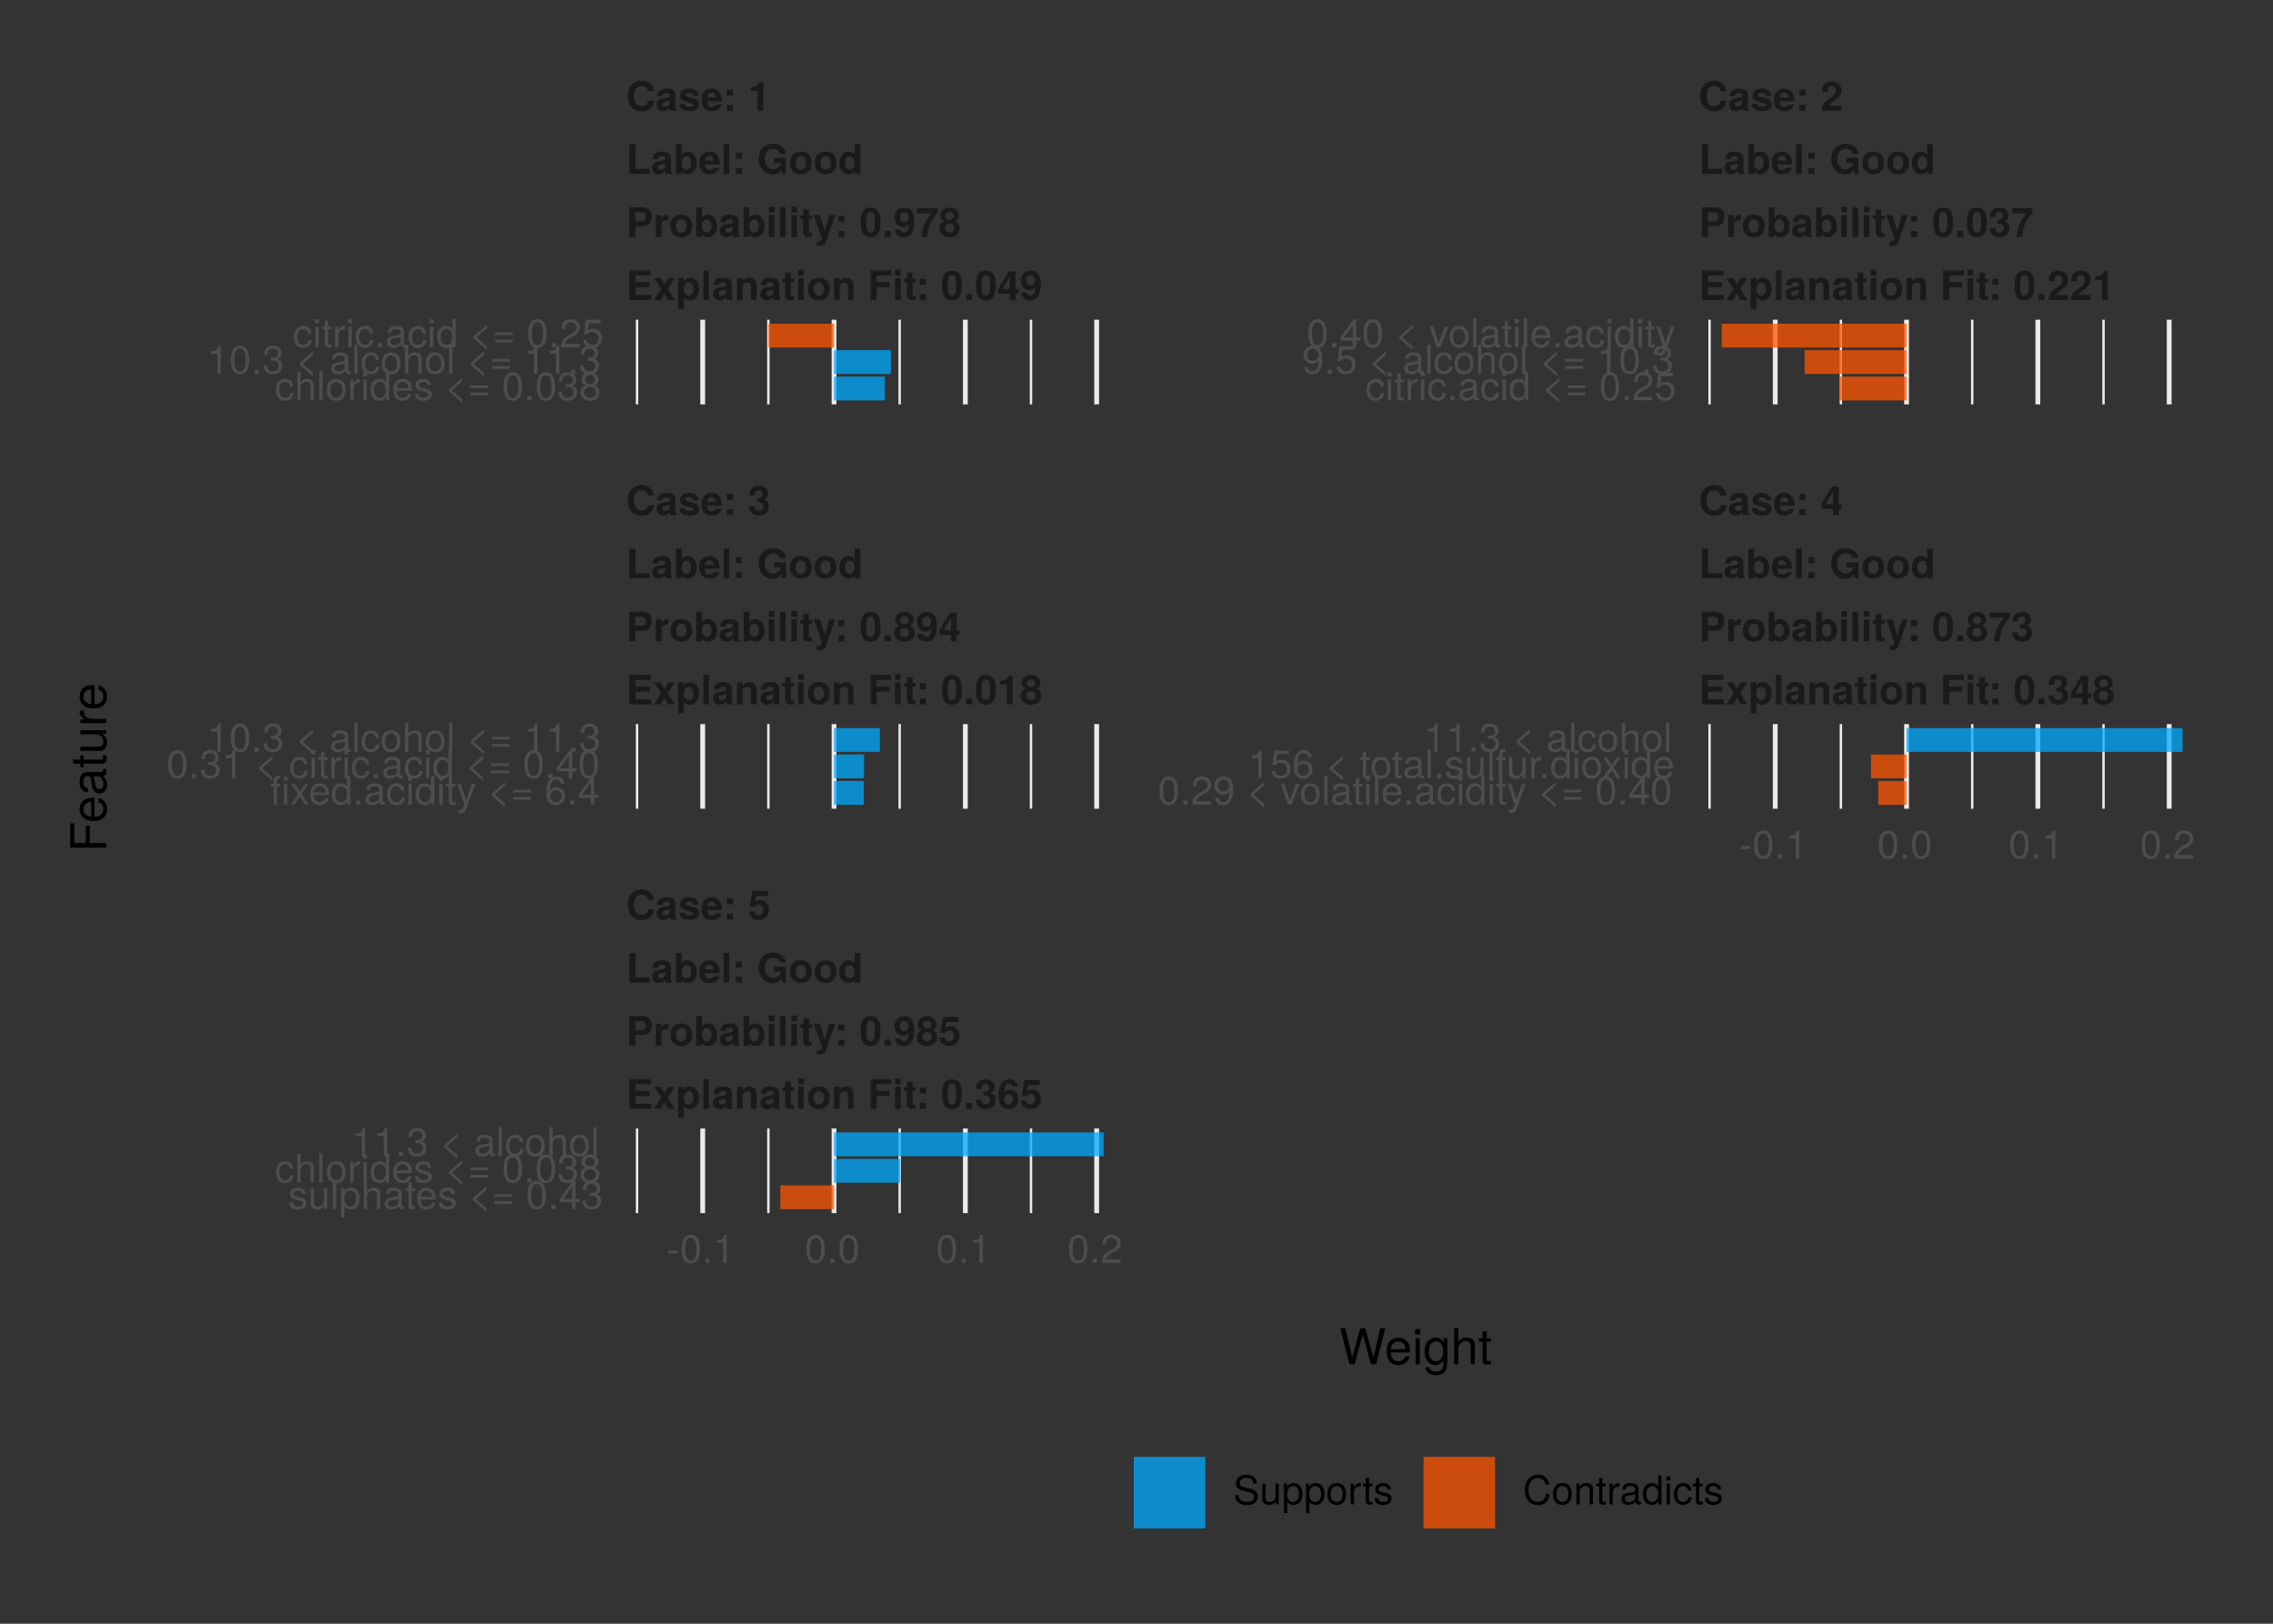 <?xml version="1.0" encoding="UTF-8"?>
<svg xmlns="http://www.w3.org/2000/svg" xmlns:xlink="http://www.w3.org/1999/xlink" width="504pt" height="360pt" viewBox="0 0 504 360" version="1.1">
<rect x="0" y="0" width="504" height="360" fill="#333333" stroke="none"/>
<defs>
<g>
<symbol overflow="visible" id="glyph0-0">
<path style="stroke:none;" d=""/>
</symbol>
<symbol overflow="visible" id="glyph0-1">
<path style="stroke:none;" d="M 6.172 -2.234 L 4.844 -2.234 C 4.766 -1.406 4.234 -1.031 3.406 -1.031 C 2.359 -1.031 1.75 -1.828 1.75 -3.266 C 1.75 -4.703 2.391 -5.516 3.453 -5.516 C 4.172 -5.516 4.656 -5.188 4.844 -4.344 L 6.141 -4.344 C 6.016 -5.844 4.875 -6.672 3.406 -6.672 C 1.547 -6.672 0.391 -5.406 0.391 -3.281 C 0.391 -1.172 1.531 0.109 3.359 0.109 C 5 0.109 6.078 -0.734 6.172 -2.234 Z M 6.172 -2.234 "/>
</symbol>
<symbol overflow="visible" id="glyph0-2">
<path style="stroke:none;" d="M 4.719 0 L 4.719 -0.156 C 4.484 -0.359 4.422 -0.5 4.422 -0.75 L 4.422 -3.453 C 4.422 -4.438 3.75 -4.938 2.438 -4.938 C 1.125 -4.938 0.438 -4.391 0.359 -3.266 L 1.578 -3.266 C 1.641 -3.766 1.844 -3.922 2.469 -3.922 C 2.953 -3.922 3.188 -3.766 3.188 -3.438 C 3.188 -2.922 2.812 -2.984 2.188 -2.875 L 1.688 -2.781 C 0.719 -2.609 0.25 -2.203 0.25 -1.312 C 0.25 -0.375 0.922 0.078 1.734 0.078 C 2.266 0.078 2.766 -0.156 3.203 -0.609 C 3.203 -0.359 3.234 -0.141 3.344 0 Z M 3.188 -2.078 C 3.188 -1.344 2.828 -0.938 2.203 -0.938 C 1.766 -0.938 1.516 -1.094 1.516 -1.453 C 1.516 -1.828 1.703 -1.969 2.234 -2.062 L 2.656 -2.141 C 3 -2.203 3.047 -2.219 3.188 -2.297 Z M 3.188 -2.078 "/>
</symbol>
<symbol overflow="visible" id="glyph0-3">
<path style="stroke:none;" d="M 4.688 -1.438 L 4.688 -1.5 C 4.688 -2.062 4.359 -2.469 3.719 -2.656 L 2.141 -3.125 C 1.781 -3.219 1.688 -3.297 1.688 -3.5 C 1.688 -3.766 1.984 -3.953 2.422 -3.953 C 3.031 -3.953 3.328 -3.734 3.328 -3.297 L 4.547 -3.297 C 4.531 -4.312 3.734 -4.938 2.438 -4.938 C 1.203 -4.938 0.438 -4.312 0.438 -3.328 C 0.438 -2.734 0.594 -2.406 1.5 -2.125 L 3 -1.656 C 3.312 -1.562 3.422 -1.453 3.422 -1.328 C 3.422 -1.031 3.062 -0.906 2.484 -0.906 C 1.906 -0.906 1.609 -1.016 1.5 -1.531 L 0.266 -1.531 C 0.297 -0.484 1.078 0.078 2.562 0.078 C 3.922 0.078 4.688 -0.453 4.688 -1.438 Z M 4.688 -1.438 "/>
</symbol>
<symbol overflow="visible" id="glyph0-4">
<path style="stroke:none;" d="M 4.719 -2.25 C 4.719 -3.922 3.875 -4.938 2.453 -4.938 C 1.047 -4.938 0.203 -4 0.203 -2.359 C 0.203 -0.812 1.047 0.078 2.422 0.078 C 3.516 0.078 4.391 -0.406 4.672 -1.375 L 3.422 -1.375 C 3.328 -1.016 2.922 -0.875 2.469 -0.875 C 1.875 -0.875 1.5 -1.156 1.453 -2.094 L 4.719 -2.094 Z M 3.406 -2.938 L 1.469 -2.938 C 1.562 -3.609 1.875 -3.984 2.438 -3.984 C 2.969 -3.984 3.344 -3.625 3.406 -2.938 Z M 3.406 -2.938 "/>
</symbol>
<symbol overflow="visible" id="glyph0-5">
<path style="stroke:none;" d="M 2.172 0 L 2.172 -1.312 L 0.828 -1.312 L 0.828 0 Z M 2.172 -3.359 L 2.172 -4.688 L 0.828 -4.688 L 0.828 -3.359 Z M 2.172 -3.359 "/>
</symbol>
<symbol overflow="visible" id="glyph0-6">
<path style="stroke:none;" d=""/>
</symbol>
<symbol overflow="visible" id="glyph0-7">
<path style="stroke:none;" d="M 4.656 -2.172 C 4.656 -3.469 3.844 -4.312 2.656 -4.312 C 2.234 -4.312 1.922 -4.203 1.562 -3.922 L 1.766 -5.25 L 4.406 -5.25 L 4.406 -6.375 L 0.984 -6.375 L 0.422 -2.828 L 1.562 -2.828 C 1.688 -3.141 1.984 -3.312 2.359 -3.312 C 3 -3.312 3.391 -2.922 3.391 -2.141 C 3.391 -1.391 3 -1 2.359 -1 C 1.812 -1 1.484 -1.281 1.484 -1.797 L 0.25 -1.797 C 0.25 -0.672 1.109 0.078 2.344 0.078 C 3.719 0.078 4.656 -0.797 4.656 -2.172 Z M 4.656 -2.172 "/>
</symbol>
<symbol overflow="visible" id="glyph0-8">
<path style="stroke:none;" d="M 5.219 0 L 5.219 -1.125 L 2.062 -1.125 L 2.062 -6.562 L 0.719 -6.562 L 0.719 0 Z M 5.219 0 "/>
</symbol>
<symbol overflow="visible" id="glyph0-9">
<path style="stroke:none;" d="M 5.172 -2.359 C 5.172 -3.75 4.406 -4.938 3.125 -4.938 C 2.531 -4.938 2.094 -4.719 1.797 -4.234 L 1.797 -6.562 L 0.531 -6.562 L 0.531 0 L 1.797 0 L 1.797 -0.562 C 2.094 -0.141 2.516 0.078 3.125 0.078 C 4.297 0.078 5.172 -0.906 5.172 -2.359 Z M 3.922 -2.422 C 3.922 -1.531 3.469 -0.969 2.859 -0.969 C 2.219 -0.969 1.797 -1.516 1.797 -2.453 C 1.797 -3.328 2.219 -3.891 2.859 -3.891 C 3.469 -3.891 3.922 -3.328 3.922 -2.422 Z M 3.922 -2.422 "/>
</symbol>
<symbol overflow="visible" id="glyph0-10">
<path style="stroke:none;" d="M 1.859 0 L 1.859 -6.562 L 0.609 -6.562 L 0.609 0 Z M 1.859 0 "/>
</symbol>
<symbol overflow="visible" id="glyph0-11">
<path style="stroke:none;" d="M 6.406 0 L 6.406 -3.531 L 3.766 -3.531 L 3.766 -2.406 L 5.266 -2.406 C 5.172 -1.578 4.406 -1.047 3.594 -1.047 C 2.516 -1.047 1.734 -1.953 1.734 -3.297 C 1.734 -4.719 2.422 -5.516 3.562 -5.516 C 4.297 -5.516 4.875 -5.234 5.125 -4.469 L 6.406 -4.469 C 6.234 -5.812 5.141 -6.672 3.562 -6.672 C 1.672 -6.672 0.375 -5.328 0.375 -3.281 C 0.375 -1.297 1.672 0.109 3.453 0.109 C 4.328 0.109 4.922 -0.203 5.422 -0.906 L 5.594 0 Z M 6.406 0 "/>
</symbol>
<symbol overflow="visible" id="glyph0-12">
<path style="stroke:none;" d="M 5.125 -2.391 C 5.125 -4.047 4.234 -4.938 2.703 -4.938 C 1.219 -4.938 0.312 -4.016 0.312 -2.438 C 0.312 -0.828 1.219 0.078 2.719 0.078 C 4.188 0.078 5.125 -0.844 5.125 -2.391 Z M 3.859 -2.406 C 3.859 -1.5 3.391 -0.938 2.719 -0.938 C 2.031 -0.938 1.578 -1.5 1.578 -2.438 C 1.578 -3.359 2.031 -3.922 2.719 -3.922 C 3.406 -3.922 3.859 -3.359 3.859 -2.406 Z M 3.859 -2.406 "/>
</symbol>
<symbol overflow="visible" id="glyph0-13">
<path style="stroke:none;" d="M 4.906 0 L 4.906 -6.562 L 3.641 -6.562 L 3.641 -4.234 C 3.328 -4.719 2.906 -4.938 2.297 -4.938 C 1.141 -4.938 0.266 -3.891 0.266 -2.422 C 0.266 -1.047 1.016 0.078 2.297 0.078 C 2.906 0.078 3.328 -0.141 3.641 -0.562 L 3.641 0 Z M 3.641 -2.406 C 3.641 -1.516 3.219 -0.969 2.578 -0.969 C 1.953 -0.969 1.516 -1.531 1.516 -2.422 C 1.516 -3.328 1.953 -3.891 2.578 -3.891 C 3.219 -3.891 3.641 -3.328 3.641 -2.406 Z M 3.641 -2.406 "/>
</symbol>
<symbol overflow="visible" id="glyph0-14">
<path style="stroke:none;" d="M 5.703 -4.531 C 5.703 -5.844 4.953 -6.562 3.578 -6.562 L 0.688 -6.562 L 0.688 0 L 2.031 0 L 2.031 -2.344 L 3.719 -2.344 C 4.922 -2.344 5.703 -3.188 5.703 -4.531 Z M 4.344 -4.453 C 4.344 -3.781 4.016 -3.469 3.297 -3.469 L 2.031 -3.469 L 2.031 -5.438 L 3.297 -5.438 C 4.016 -5.438 4.344 -5.125 4.344 -4.453 Z M 4.344 -4.453 "/>
</symbol>
<symbol overflow="visible" id="glyph0-15">
<path style="stroke:none;" d="M 3.328 -3.656 L 3.328 -4.938 C 3.266 -4.938 3.219 -4.938 3.172 -4.938 C 2.594 -4.938 2.094 -4.562 1.828 -3.906 L 1.828 -4.859 L 0.562 -4.859 L 0.562 0 L 1.828 0 L 1.828 -2.578 C 1.828 -3.328 2.203 -3.688 2.938 -3.688 C 3.062 -3.688 3.156 -3.688 3.328 -3.656 Z M 3.328 -3.656 "/>
</symbol>
<symbol overflow="visible" id="glyph0-16">
<path style="stroke:none;" d="M 1.859 0 L 1.859 -4.859 L 0.609 -4.859 L 0.609 0 Z M 1.875 -5.438 L 1.875 -6.703 L 0.625 -6.703 L 0.625 -5.438 Z M 1.875 -5.438 "/>
</symbol>
<symbol overflow="visible" id="glyph0-17">
<path style="stroke:none;" d="M 2.703 0 L 2.703 -0.875 C 2.578 -0.859 2.516 -0.859 2.422 -0.859 C 2.094 -0.859 2 -0.953 2 -1.391 L 2 -3.922 L 2.703 -3.922 L 2.703 -4.766 L 2 -4.766 L 2 -6.062 L 0.75 -6.062 L 0.75 -4.766 L 0.125 -4.766 L 0.125 -3.922 L 0.75 -3.922 L 0.75 -1.047 C 0.75 -0.281 1.156 0.031 1.984 0.031 C 2.266 0.031 2.484 0.016 2.703 0 Z M 2.703 0 "/>
</symbol>
<symbol overflow="visible" id="glyph0-18">
<path style="stroke:none;" d="M 4.844 -4.859 L 3.547 -4.859 L 2.531 -1.328 L 1.469 -4.859 L 0.078 -4.859 L 1.891 0.203 L 1.891 0.234 C 1.891 0.688 1.547 1.047 1.109 1.047 C 1.016 1.047 0.938 1.031 0.781 0.984 L 0.781 1.938 C 0.969 1.969 1.078 1.969 1.219 1.969 C 2.062 1.969 2.516 1.812 2.844 0.891 Z M 4.844 -4.859 "/>
</symbol>
<symbol overflow="visible" id="glyph0-19">
<path style="stroke:none;" d="M 4.656 -3.172 C 4.656 -4.984 4.328 -6.516 2.453 -6.516 C 0.625 -6.516 0.266 -5.047 0.266 -3.219 C 0.266 -1.438 0.609 0.078 2.453 0.078 C 3.75 0.078 4.656 -0.656 4.656 -3.172 Z M 3.391 -3.203 C 3.391 -1.406 3.125 -1 2.453 -1 C 1.812 -1 1.516 -1.328 1.516 -3.219 C 1.516 -5.078 1.781 -5.5 2.453 -5.5 C 3.078 -5.5 3.391 -5.188 3.391 -3.203 Z M 3.391 -3.203 "/>
</symbol>
<symbol overflow="visible" id="glyph0-20">
<path style="stroke:none;" d="M 1.922 0 L 1.922 -1.312 L 0.578 -1.312 L 0.578 0 Z M 1.922 0 "/>
</symbol>
<symbol overflow="visible" id="glyph0-21">
<path style="stroke:none;" d="M 4.641 -3.469 C 4.641 -5.703 3.703 -6.516 2.406 -6.516 C 1.125 -6.516 0.25 -5.672 0.25 -4.344 C 0.25 -3.031 1.031 -2.188 2.156 -2.188 C 2.734 -2.188 2.938 -2.328 3.391 -2.812 C 3.391 -1.609 3.047 -1 2.328 -1 C 1.891 -1 1.578 -1.234 1.562 -1.625 L 0.344 -1.625 C 0.375 -0.641 1.203 0.078 2.297 0.078 C 3.891 0.078 4.641 -1.203 4.641 -3.469 Z M 3.359 -4.344 C 3.359 -3.641 2.969 -3.234 2.391 -3.234 C 1.812 -3.234 1.453 -3.625 1.453 -4.359 C 1.453 -5.094 1.812 -5.484 2.359 -5.484 C 2.984 -5.484 3.359 -5.078 3.359 -4.344 Z M 3.359 -4.344 "/>
</symbol>
<symbol overflow="visible" id="glyph0-22">
<path style="stroke:none;" d="M 4.719 -1.906 C 4.719 -2.656 4.422 -3.078 3.688 -3.469 C 4.25 -3.781 4.516 -4.156 4.516 -4.781 C 4.516 -5.781 3.641 -6.516 2.469 -6.516 C 1.281 -6.516 0.406 -5.781 0.406 -4.781 C 0.406 -4.172 0.672 -3.781 1.234 -3.469 C 0.5 -3.078 0.203 -2.656 0.203 -1.906 C 0.203 -0.688 1.125 0.078 2.469 0.078 C 3.797 0.078 4.719 -0.688 4.719 -1.906 Z M 3.422 -4.656 C 3.422 -4.172 3.031 -3.828 2.469 -3.828 C 1.922 -3.828 1.516 -4.172 1.516 -4.672 C 1.516 -5.156 1.906 -5.5 2.469 -5.5 C 3.047 -5.5 3.406 -5.156 3.422 -4.656 Z M 3.469 -1.953 C 3.469 -1.344 3.062 -1 2.453 -1 C 1.844 -1 1.453 -1.344 1.453 -1.969 C 1.453 -2.625 1.859 -2.969 2.453 -2.969 C 3.078 -2.969 3.469 -2.625 3.469 -1.953 Z M 3.469 -1.953 "/>
</symbol>
<symbol overflow="visible" id="glyph0-23">
<path style="stroke:none;" d="M 5.609 0 L 5.609 -1.125 L 2.062 -1.125 L 2.062 -2.828 L 5.203 -2.828 L 5.203 -3.953 L 2.062 -3.953 L 2.062 -5.438 L 5.453 -5.438 L 5.453 -6.562 L 0.719 -6.562 L 0.719 0 Z M 5.609 0 "/>
</symbol>
<symbol overflow="visible" id="glyph0-24">
<path style="stroke:none;" d="M 4.812 0 L 3.188 -2.453 L 4.781 -4.859 L 3.266 -4.859 L 2.484 -3.391 L 1.688 -4.859 L 0.188 -4.859 L 1.766 -2.453 L 0.141 0 L 1.656 0 L 2.484 -1.516 L 3.297 0 Z M 4.812 0 "/>
</symbol>
<symbol overflow="visible" id="glyph0-25">
<path style="stroke:none;" d="M 5.172 -2.438 C 5.172 -3.875 4.406 -4.938 3.125 -4.938 C 2.516 -4.938 2.094 -4.688 1.781 -4.141 L 1.781 -4.859 L 0.516 -4.859 L 0.516 1.969 L 1.781 1.969 L 1.781 -0.641 C 2.094 -0.109 2.516 0.078 3.125 0.078 C 4.297 0.078 5.172 -0.953 5.172 -2.438 Z M 3.906 -2.406 C 3.906 -1.531 3.469 -0.969 2.844 -0.969 C 2.219 -0.969 1.781 -1.516 1.781 -2.438 C 1.781 -3.344 2.219 -3.891 2.844 -3.891 C 3.484 -3.891 3.906 -3.344 3.906 -2.406 Z M 3.906 -2.406 "/>
</symbol>
<symbol overflow="visible" id="glyph0-26">
<path style="stroke:none;" d="M 4.906 0 L 4.906 -3.266 C 4.906 -4.328 4.312 -4.938 3.281 -4.938 C 2.625 -4.938 2.188 -4.703 1.828 -4.156 L 1.828 -4.859 L 0.562 -4.859 L 0.562 0 L 1.828 0 L 1.828 -2.922 C 1.828 -3.484 2.234 -3.875 2.844 -3.875 C 3.391 -3.875 3.656 -3.578 3.656 -3 L 3.656 0 Z M 4.906 0 "/>
</symbol>
<symbol overflow="visible" id="glyph0-27">
<path style="stroke:none;" d="M 5.281 -5.438 L 5.281 -6.562 L 0.672 -6.562 L 0.672 0 L 2.016 0 L 2.016 -2.828 L 4.891 -2.828 L 4.891 -3.953 L 2.016 -3.953 L 2.016 -5.438 Z M 5.281 -5.438 "/>
</symbol>
<symbol overflow="visible" id="glyph0-28">
<path style="stroke:none;" d="M 4.641 -1.969 C 4.641 -2.703 4.312 -3.125 3.594 -3.484 C 4.188 -3.859 4.438 -4.188 4.438 -4.781 C 4.438 -5.844 3.641 -6.516 2.406 -6.516 C 1.172 -6.516 0.344 -5.875 0.344 -4.484 L 0.344 -4.375 L 1.516 -4.375 C 1.516 -5.172 1.766 -5.5 2.391 -5.5 C 2.891 -5.5 3.172 -5.188 3.172 -4.656 C 3.172 -4.016 2.812 -3.766 2.062 -3.766 L 1.953 -3.766 L 1.953 -2.922 C 2.891 -2.922 3.391 -2.641 3.391 -1.969 C 3.391 -1.406 2.984 -1 2.438 -1 C 1.844 -1 1.484 -1.344 1.484 -2 L 0.266 -2 C 0.266 -0.719 1.109 0.078 2.406 0.078 C 3.766 0.078 4.641 -0.719 4.641 -1.969 Z M 4.641 -1.969 "/>
</symbol>
<symbol overflow="visible" id="glyph0-29">
<path style="stroke:none;" d="M 4.672 -2.203 C 4.672 -3.422 3.922 -4.203 2.812 -4.203 C 2.297 -4.203 1.938 -4.047 1.547 -3.641 C 1.609 -4.922 1.828 -5.5 2.609 -5.5 C 3.016 -5.5 3.234 -5.344 3.391 -4.938 L 4.562 -4.938 C 4.406 -5.984 3.688 -6.516 2.641 -6.516 C 1.109 -6.516 0.281 -5.328 0.281 -3.031 C 0.281 -1.938 0.422 -1.312 0.75 -0.797 C 1.109 -0.203 1.781 0.078 2.531 0.078 C 3.812 0.078 4.672 -0.812 4.672 -2.203 Z M 3.469 -2.109 C 3.469 -1.438 3.062 -1 2.5 -1 C 1.922 -1 1.531 -1.406 1.531 -2.094 C 1.531 -2.797 1.922 -3.219 2.516 -3.219 C 3.094 -3.219 3.469 -2.812 3.469 -2.109 Z M 3.469 -2.109 "/>
</symbol>
<symbol overflow="visible" id="glyph0-30">
<path style="stroke:none;" d="M 4.703 -1.406 L 4.703 -2.453 L 4.031 -2.453 L 4.031 -6.375 L 2.547 -6.375 L 0.219 -2.469 L 0.219 -1.406 L 2.766 -1.406 L 2.766 0 L 4.031 0 L 4.031 -1.406 Z M 2.766 -2.453 L 1.109 -2.453 L 2.766 -5.188 Z M 2.766 -2.453 "/>
</symbol>
<symbol overflow="visible" id="glyph0-31">
<path style="stroke:none;" d="M 3.406 0 L 3.406 -6.375 L 2.562 -6.375 C 2.359 -5.625 1.703 -5.234 0.609 -5.234 L 0.609 -4.406 L 2.141 -4.406 L 2.141 0 Z M 3.406 0 "/>
</symbol>
<symbol overflow="visible" id="glyph0-32">
<path style="stroke:none;" d="M 4.75 -5.391 L 4.75 -6.375 L 0.266 -6.375 L 0.266 -5.25 L 3.438 -5.25 C 3.047 -4.844 2.297 -3.688 2.031 -3.125 C 1.609 -2.203 1.359 -1.359 1.203 0 L 2.469 0 C 2.578 -2.016 3.234 -3.562 4.75 -5.391 Z M 4.75 -5.391 "/>
</symbol>
<symbol overflow="visible" id="glyph0-33">
<path style="stroke:none;" d="M 4.641 -4.484 C 4.641 -5.719 3.781 -6.516 2.453 -6.516 C 1.125 -6.516 0.344 -5.734 0.344 -4.391 C 0.344 -4.328 0.344 -4.25 0.359 -4.156 L 1.562 -4.156 L 1.562 -4.359 C 1.562 -5.078 1.906 -5.484 2.469 -5.484 C 3.031 -5.484 3.375 -5.109 3.375 -4.469 C 3.375 -3.766 3.156 -3.484 1.75 -2.484 C 0.672 -1.75 0.328 -1.172 0.266 0 L 4.609 0 L 4.609 -1.125 L 1.906 -1.125 C 2.062 -1.469 2.266 -1.641 3.203 -2.328 C 4.312 -3.141 4.641 -3.625 4.641 -4.484 Z M 4.641 -4.484 "/>
</symbol>
<symbol overflow="visible" id="glyph1-0">
<path style="stroke:none;" d=""/>
</symbol>
<symbol overflow="visible" id="glyph1-1">
<path style="stroke:none;" d="M 2.5 -2.109 L 2.5 -2.75 L 0.406 -2.75 L 0.406 -2.109 Z M 2.5 -2.109 "/>
</symbol>
<symbol overflow="visible" id="glyph1-2">
<path style="stroke:none;" d="M 4.453 -3 C 4.453 -5.156 3.781 -6.234 2.422 -6.234 C 1.078 -6.234 0.375 -5.141 0.375 -3.047 C 0.375 -0.953 1.078 0.125 2.422 0.125 C 3.734 0.125 4.453 -0.953 4.453 -3 Z M 3.672 -3.062 C 3.672 -1.297 3.266 -0.516 2.406 -0.516 C 1.578 -0.516 1.172 -1.344 1.172 -3.047 C 1.172 -4.75 1.578 -5.547 2.422 -5.547 C 3.25 -5.547 3.672 -4.734 3.672 -3.062 Z M 3.672 -3.062 "/>
</symbol>
<symbol overflow="visible" id="glyph1-3">
<path style="stroke:none;" d="M 1.688 0 L 1.688 -0.922 L 0.766 -0.922 L 0.766 0 Z M 1.688 0 "/>
</symbol>
<symbol overflow="visible" id="glyph1-4">
<path style="stroke:none;" d="M 3.047 0 L 3.047 -6.234 L 2.547 -6.234 C 2.266 -5.281 2.094 -5.141 0.891 -5 L 0.891 -4.438 L 2.281 -4.438 L 2.281 0 Z M 3.047 0 "/>
</symbol>
<symbol overflow="visible" id="glyph1-5">
<path style="stroke:none;" d="M 4.5 -4.406 C 4.5 -5.469 3.672 -6.234 2.5 -6.234 C 1.219 -6.234 0.484 -5.594 0.438 -4.078 L 1.219 -4.078 C 1.281 -5.125 1.703 -5.562 2.469 -5.562 C 3.172 -5.562 3.703 -5.062 3.703 -4.391 C 3.703 -3.891 3.406 -3.469 2.859 -3.156 L 2.047 -2.703 C 0.75 -1.969 0.375 -1.375 0.297 0 L 4.453 0 L 4.453 -0.766 L 1.172 -0.766 C 1.25 -1.281 1.531 -1.594 2.297 -2.047 L 3.172 -2.531 C 4.047 -2.984 4.5 -3.641 4.5 -4.406 Z M 4.5 -4.406 "/>
</symbol>
<symbol overflow="visible" id="glyph1-6">
<path style="stroke:none;" d="M 4.203 -1.578 L 3.453 -1.578 C 3.328 -0.844 2.953 -0.547 2.328 -0.547 C 1.516 -0.547 1.031 -1.172 1.031 -2.266 C 1.031 -3.406 1.516 -4.062 2.312 -4.062 C 2.922 -4.062 3.312 -3.703 3.406 -3.062 L 4.141 -3.062 C 4.062 -4.188 3.359 -4.734 2.328 -4.734 C 1.078 -4.734 0.266 -3.797 0.266 -2.266 C 0.266 -0.781 1.062 0.125 2.312 0.125 C 3.406 0.125 4.109 -0.531 4.203 -1.578 Z M 4.203 -1.578 "/>
</symbol>
<symbol overflow="visible" id="glyph1-7">
<path style="stroke:none;" d="M 1.344 0 L 1.344 -4.609 L 0.609 -4.609 L 0.609 0 Z M 1.438 -5.297 L 1.438 -6.219 L 0.531 -6.219 L 0.531 -5.297 Z M 1.438 -5.297 "/>
</symbol>
<symbol overflow="visible" id="glyph1-8">
<path style="stroke:none;" d="M 2.234 0 L 2.234 -0.609 C 2.141 -0.594 2.016 -0.578 1.875 -0.578 C 1.562 -0.578 1.484 -0.672 1.484 -1 L 1.484 -4.016 L 2.234 -4.016 L 2.234 -4.609 L 1.484 -4.609 L 1.484 -5.875 L 0.75 -5.875 L 0.75 -4.609 L 0.125 -4.609 L 0.125 -4.016 L 0.75 -4.016 L 0.75 -0.672 C 0.75 -0.203 1.062 0.062 1.641 0.062 C 1.812 0.062 1.984 0.047 2.234 0 Z M 2.234 0 "/>
</symbol>
<symbol overflow="visible" id="glyph1-9">
<path style="stroke:none;" d="M 2.828 -3.969 L 2.828 -4.719 C 2.703 -4.734 2.641 -4.734 2.547 -4.734 C 2.062 -4.734 1.703 -4.453 1.281 -3.781 L 1.281 -4.609 L 0.609 -4.609 L 0.609 0 L 1.344 0 L 1.344 -2.391 C 1.344 -3.438 1.688 -3.953 2.828 -3.969 Z M 2.828 -3.969 "/>
</symbol>
<symbol overflow="visible" id="glyph1-10">
<path style="stroke:none;" d="M 4.703 -0.016 L 4.703 -0.578 C 4.625 -0.547 4.594 -0.547 4.547 -0.547 C 4.297 -0.547 4.156 -0.688 4.156 -0.922 L 4.156 -3.484 C 4.156 -4.297 3.547 -4.734 2.422 -4.734 C 1.297 -4.734 0.609 -4.312 0.578 -3.25 L 1.312 -3.25 C 1.375 -3.812 1.703 -4.062 2.391 -4.062 C 3.047 -4.062 3.422 -3.812 3.422 -3.375 L 3.422 -3.188 C 3.422 -2.875 3.234 -2.75 2.656 -2.672 C 1.625 -2.547 1.453 -2.5 1.172 -2.391 C 0.641 -2.172 0.375 -1.766 0.375 -1.203 C 0.375 -0.359 0.953 0.125 1.875 0.125 C 2.469 0.125 3.047 -0.109 3.453 -0.547 C 3.531 -0.188 3.844 0.062 4.203 0.062 C 4.359 0.062 4.469 0.047 4.703 -0.016 Z M 3.422 -1.594 C 3.422 -0.938 2.75 -0.516 2.047 -0.516 C 1.469 -0.516 1.141 -0.719 1.141 -1.219 C 1.141 -1.703 1.453 -1.906 2.25 -2.016 C 3.016 -2.125 3.172 -2.156 3.422 -2.281 Z M 3.422 -1.594 "/>
</symbol>
<symbol overflow="visible" id="glyph1-11">
<path style="stroke:none;" d="M 4.359 0 L 4.359 -6.406 L 3.625 -6.406 L 3.625 -4.031 C 3.312 -4.5 2.828 -4.734 2.203 -4.734 C 1.016 -4.734 0.234 -3.812 0.234 -2.344 C 0.234 -0.797 1 0.125 2.234 0.125 C 2.875 0.125 3.312 -0.109 3.703 -0.672 L 3.703 0 Z M 3.625 -2.281 C 3.625 -1.219 3.109 -0.547 2.344 -0.547 C 1.531 -0.547 1 -1.234 1 -2.312 C 1 -3.375 1.531 -4.062 2.328 -4.062 C 3.125 -4.062 3.625 -3.359 3.625 -2.281 Z M 3.625 -2.281 "/>
</symbol>
<symbol overflow="visible" id="glyph1-12">
<path style="stroke:none;" d=""/>
</symbol>
<symbol overflow="visible" id="glyph1-13">
<path style="stroke:none;" d="M 3.938 0.609 L 3.938 -0.188 L 1.656 -2.203 L 3.938 -4.219 L 3.938 -5 L 1 -2.422 L 1 -1.969 Z M 3.938 0.609 "/>
</symbol>
<symbol overflow="visible" id="glyph1-14">
<path style="stroke:none;" d="M 4.547 -2.703 L 4.547 -3.297 L 0.594 -3.297 L 0.594 -2.703 Z M 4.547 -1.094 L 4.547 -1.703 L 0.594 -1.703 L 0.594 -1.094 Z M 4.547 -1.094 "/>
</symbol>
<symbol overflow="visible" id="glyph1-15">
<path style="stroke:none;" d="M 4.516 -2.062 C 4.516 -3.297 3.688 -4.109 2.5 -4.109 C 2.062 -4.109 1.703 -4 1.344 -3.734 L 1.594 -5.344 L 4.188 -5.344 L 4.188 -6.109 L 0.969 -6.109 L 0.5 -2.844 L 1.219 -2.844 C 1.578 -3.266 1.875 -3.422 2.359 -3.422 C 3.188 -3.422 3.719 -2.891 3.719 -1.969 C 3.719 -1.062 3.203 -0.547 2.359 -0.547 C 1.688 -0.547 1.266 -0.891 1.078 -1.594 L 0.312 -1.594 C 0.562 -0.359 1.266 0.125 2.375 0.125 C 3.641 0.125 4.516 -0.75 4.516 -2.062 Z M 4.516 -2.062 "/>
</symbol>
<symbol overflow="visible" id="glyph1-16">
<path style="stroke:none;" d="M 4.484 -3.266 C 4.484 -5.219 3.797 -6.234 2.375 -6.234 C 1.188 -6.234 0.328 -5.391 0.328 -4.172 C 0.328 -3.016 1.125 -2.219 2.25 -2.219 C 2.844 -2.219 3.266 -2.438 3.672 -2.922 C 3.672 -1.406 3.172 -0.547 2.281 -0.547 C 1.734 -0.547 1.359 -0.891 1.234 -1.5 L 0.469 -1.5 C 0.609 -0.469 1.281 0.125 2.234 0.125 C 3.688 0.125 4.484 -1.109 4.484 -3.266 Z M 3.641 -4.188 C 3.641 -3.422 3.094 -2.906 2.344 -2.906 C 1.594 -2.906 1.125 -3.391 1.125 -4.234 C 1.125 -5.016 1.656 -5.562 2.359 -5.562 C 3.094 -5.562 3.641 -5 3.641 -4.188 Z M 3.641 -4.188 "/>
</symbol>
<symbol overflow="visible" id="glyph1-17">
<path style="stroke:none;" d="M 1.328 0 L 1.328 -6.406 L 0.594 -6.406 L 0.594 0 Z M 1.328 0 "/>
</symbol>
<symbol overflow="visible" id="glyph1-18">
<path style="stroke:none;" d="M 4.484 -2.266 C 4.484 -3.859 3.719 -4.734 2.391 -4.734 C 1.094 -4.734 0.312 -3.859 0.312 -2.312 C 0.312 -0.75 1.094 0.125 2.406 0.125 C 3.688 0.125 4.484 -0.75 4.484 -2.266 Z M 3.719 -2.281 C 3.719 -1.203 3.203 -0.547 2.406 -0.547 C 1.578 -0.547 1.078 -1.188 1.078 -2.312 C 1.078 -3.406 1.578 -4.062 2.406 -4.062 C 3.234 -4.062 3.719 -3.422 3.719 -2.281 Z M 3.719 -2.281 "/>
</symbol>
<symbol overflow="visible" id="glyph1-19">
<path style="stroke:none;" d="M 4.281 0 L 4.281 -3.484 C 4.281 -4.25 3.719 -4.734 2.828 -4.734 C 2.172 -4.734 1.781 -4.547 1.344 -3.969 L 1.344 -6.406 L 0.609 -6.406 L 0.609 0 L 1.344 0 L 1.344 -2.547 C 1.344 -3.484 1.844 -4.094 2.594 -4.094 C 3.109 -4.094 3.547 -3.797 3.547 -3.188 L 3.547 0 Z M 4.281 0 "/>
</symbol>
<symbol overflow="visible" id="glyph1-20">
<path style="stroke:none;" d="M 4.453 -1.812 C 4.453 -2.562 4.141 -3.016 3.391 -3.266 C 3.969 -3.5 4.266 -3.891 4.266 -4.516 C 4.266 -5.594 3.547 -6.234 2.359 -6.234 C 1.109 -6.234 0.438 -5.547 0.406 -4.219 L 1.188 -4.219 C 1.203 -5.141 1.578 -5.562 2.375 -5.562 C 3.062 -5.562 3.469 -5.156 3.469 -4.5 C 3.469 -3.828 3.188 -3.547 1.938 -3.547 L 1.938 -2.906 L 2.359 -2.906 C 3.219 -2.906 3.656 -2.5 3.656 -1.797 C 3.656 -1.016 3.172 -0.547 2.359 -0.547 C 1.516 -0.547 1.109 -0.969 1.062 -1.875 L 0.281 -1.875 C 0.375 -0.5 1.062 0.125 2.344 0.125 C 3.625 0.125 4.453 -0.641 4.453 -1.812 Z M 4.453 -1.812 "/>
</symbol>
<symbol overflow="visible" id="glyph1-21">
<path style="stroke:none;" d="M 4.578 -1.5 L 4.578 -2.188 L 3.656 -2.188 L 3.656 -6.234 L 3.078 -6.234 L 0.25 -2.312 L 0.25 -1.5 L 2.875 -1.5 L 2.875 0 L 3.656 0 L 3.656 -1.5 Z M 2.875 -2.188 L 0.922 -2.188 L 2.875 -4.922 Z M 2.875 -2.188 "/>
</symbol>
<symbol overflow="visible" id="glyph1-22">
<path style="stroke:none;" d="M 4.281 -4.609 L 3.453 -4.609 L 2.141 -0.875 L 0.922 -4.609 L 0.094 -4.609 L 1.703 0 L 2.5 0 Z M 4.281 -4.609 "/>
</symbol>
<symbol overflow="visible" id="glyph1-23">
<path style="stroke:none;" d="M 4.516 -2.094 C 4.516 -2.766 4.453 -3.188 4.328 -3.531 C 4.031 -4.281 3.328 -4.734 2.469 -4.734 C 1.172 -4.734 0.359 -3.797 0.359 -2.281 C 0.359 -0.766 1.156 0.125 2.453 0.125 C 3.5 0.125 4.234 -0.469 4.422 -1.406 L 3.672 -1.406 C 3.469 -0.797 3.062 -0.547 2.469 -0.547 C 1.703 -0.547 1.141 -1.031 1.125 -2.094 Z M 3.734 -2.75 C 3.734 -2.75 3.734 -2.703 3.719 -2.688 L 1.141 -2.688 C 1.203 -3.516 1.719 -4.062 2.453 -4.062 C 3.172 -4.062 3.734 -3.469 3.734 -2.75 Z M 3.734 -2.75 "/>
</symbol>
<symbol overflow="visible" id="glyph1-24">
<path style="stroke:none;" d="M 4.203 -4.609 L 3.406 -4.609 L 2.141 -1.016 L 0.953 -4.609 L 0.172 -4.609 L 1.734 0.016 L 1.453 0.75 C 1.328 1.078 1.172 1.203 0.859 1.203 C 0.75 1.203 0.641 1.172 0.469 1.141 L 0.469 1.797 C 0.625 1.875 0.781 1.922 0.969 1.922 C 1.484 1.922 1.906 1.625 2.156 0.969 Z M 4.203 -4.609 "/>
</symbol>
<symbol overflow="visible" id="glyph1-25">
<path style="stroke:none;" d="M 4.516 -1.938 C 4.516 -3.094 3.719 -3.875 2.609 -3.875 C 1.984 -3.875 1.5 -3.641 1.172 -3.188 C 1.172 -4.703 1.672 -5.547 2.562 -5.547 C 3.109 -5.547 3.484 -5.203 3.609 -4.609 L 4.375 -4.609 C 4.234 -5.625 3.562 -6.234 2.609 -6.234 C 1.156 -6.234 0.375 -5.016 0.375 -2.844 C 0.375 -0.891 1.047 0.125 2.469 0.125 C 3.656 0.125 4.516 -0.719 4.516 -1.938 Z M 3.719 -1.875 C 3.719 -1.094 3.188 -0.547 2.484 -0.547 C 1.766 -0.547 1.219 -1.125 1.219 -1.922 C 1.219 -2.688 1.734 -3.188 2.5 -3.188 C 3.25 -3.188 3.719 -2.703 3.719 -1.875 Z M 3.719 -1.875 "/>
</symbol>
<symbol overflow="visible" id="glyph1-26">
<path style="stroke:none;" d="M 4.031 -1.297 C 4.031 -1.984 3.656 -2.328 2.734 -2.547 L 2.031 -2.703 C 1.438 -2.844 1.172 -3.047 1.172 -3.375 C 1.172 -3.797 1.562 -4.062 2.156 -4.062 C 2.75 -4.062 3.062 -3.812 3.078 -3.328 L 3.859 -3.328 C 3.844 -4.234 3.25 -4.734 2.188 -4.734 C 1.109 -4.734 0.406 -4.188 0.406 -3.328 C 0.406 -2.609 0.781 -2.266 1.875 -2 L 2.562 -1.844 C 3.062 -1.719 3.266 -1.562 3.266 -1.234 C 3.266 -0.797 2.844 -0.547 2.203 -0.547 C 1.547 -0.547 1.172 -0.703 1.078 -1.406 L 0.297 -1.406 C 0.328 -0.344 0.938 0.125 2.141 0.125 C 3.297 0.125 4.031 -0.406 4.031 -1.297 Z M 4.031 -1.297 "/>
</symbol>
<symbol overflow="visible" id="glyph1-27">
<path style="stroke:none;" d="M 4.234 0 L 4.234 -4.609 L 3.516 -4.609 L 3.516 -2.062 C 3.516 -1.125 3.016 -0.516 2.25 -0.516 C 1.672 -0.516 1.297 -0.859 1.297 -1.422 L 1.297 -4.609 L 0.578 -4.609 L 0.578 -1.125 C 0.578 -0.359 1.141 0.125 2.047 0.125 C 2.719 0.125 3.156 -0.109 3.578 -0.719 L 3.578 0 Z M 4.234 0 "/>
</symbol>
<symbol overflow="visible" id="glyph1-28">
<path style="stroke:none;" d="M 2.266 -4.016 L 2.266 -4.609 L 1.5 -4.609 L 1.5 -5.328 C 1.5 -5.641 1.688 -5.797 2.016 -5.797 C 2.078 -5.797 2.109 -5.797 2.266 -5.781 L 2.266 -6.391 C 2.109 -6.438 2 -6.438 1.859 -6.438 C 1.172 -6.438 0.781 -6.047 0.781 -5.391 L 0.781 -4.609 L 0.156 -4.609 L 0.156 -4.016 L 0.781 -4.016 L 0.781 0 L 1.5 0 L 1.5 -4.016 Z M 2.266 -4.016 "/>
</symbol>
<symbol overflow="visible" id="glyph1-29">
<path style="stroke:none;" d="M 4.156 0 L 2.562 -2.391 L 4.109 -4.609 L 3.297 -4.609 L 2.188 -2.938 L 1.078 -4.609 L 0.234 -4.609 L 1.781 -2.344 L 0.156 0 L 0.984 0 L 2.156 -1.766 L 3.312 0 Z M 4.156 0 "/>
</symbol>
<symbol overflow="visible" id="glyph1-30">
<path style="stroke:none;" d="M 4.516 -1.766 C 4.516 -2.453 4.156 -2.938 3.438 -3.281 C 4.078 -3.672 4.297 -3.984 4.297 -4.578 C 4.297 -5.547 3.531 -6.234 2.422 -6.234 C 1.312 -6.234 0.547 -5.547 0.547 -4.578 C 0.547 -4 0.75 -3.672 1.391 -3.281 C 0.672 -2.938 0.328 -2.453 0.328 -1.766 C 0.328 -0.625 1.188 0.125 2.422 0.125 C 3.656 0.125 4.516 -0.625 4.516 -1.766 Z M 3.5 -4.562 C 3.5 -3.969 3.062 -3.594 2.422 -3.594 C 1.766 -3.594 1.344 -3.969 1.344 -4.562 C 1.344 -5.156 1.766 -5.547 2.422 -5.547 C 3.078 -5.547 3.5 -5.156 3.5 -4.562 Z M 3.719 -1.75 C 3.719 -1.016 3.188 -0.547 2.406 -0.547 C 1.641 -0.547 1.125 -1.016 1.125 -1.75 C 1.125 -2.484 1.641 -2.938 2.422 -2.938 C 3.188 -2.938 3.719 -2.484 3.719 -1.75 Z M 3.719 -1.75 "/>
</symbol>
<symbol overflow="visible" id="glyph1-31">
<path style="stroke:none;" d="M 2.266 -4.016 L 2.266 -4.609 L 1.5 -4.609 L 1.5 -5.328 C 1.5 -5.641 1.688 -5.797 2.016 -5.797 C 2.078 -5.797 2.109 -5.797 2.266 -5.781 L 2.266 -6.391 C 2.109 -6.438 2 -6.438 1.859 -6.438 C 1.172 -6.438 0.781 -6.047 0.781 -5.391 L 0.781 -4.609 L 0.156 -4.609 L 0.156 -4.016 L 0.781 -4.016 L 0.781 0 L 1.5 0 L 1.5 -4.016 Z M 3.781 0 L 3.781 -4.609 L 3.047 -4.609 L 3.047 0 Z M 3.875 -5.297 L 3.875 -6.219 L 2.953 -6.219 L 2.953 -5.297 Z M 3.875 -5.297 "/>
</symbol>
<symbol overflow="visible" id="glyph1-32">
<path style="stroke:none;" d="M 4.594 -2.266 C 4.594 -3.812 3.844 -4.734 2.625 -4.734 C 2 -4.734 1.5 -4.453 1.156 -3.922 L 1.156 -4.609 L 0.484 -4.609 L 0.484 1.922 L 1.219 1.922 L 1.219 -0.547 C 1.594 -0.078 2.031 0.125 2.625 0.125 C 3.812 0.125 4.594 -0.797 4.594 -2.266 Z M 3.828 -2.281 C 3.828 -1.234 3.297 -0.547 2.5 -0.547 C 1.719 -0.547 1.219 -1.188 1.219 -2.266 C 1.219 -3.359 1.719 -4.062 2.5 -4.062 C 3.312 -4.062 3.828 -3.375 3.828 -2.281 Z M 3.828 -2.281 "/>
</symbol>
<symbol overflow="visible" id="glyph1-33">
<path style="stroke:none;" d="M 5.469 -1.766 C 5.469 -2.547 4.969 -3.125 4.094 -3.375 L 2.484 -3.797 C 1.719 -4 1.438 -4.25 1.438 -4.75 C 1.438 -5.406 2 -5.891 2.875 -5.891 C 3.891 -5.891 4.469 -5.422 4.469 -4.578 L 5.25 -4.578 C 5.25 -5.844 4.375 -6.578 2.891 -6.578 C 1.484 -6.578 0.609 -5.797 0.609 -4.641 C 0.609 -3.859 1.031 -3.359 1.875 -3.141 L 3.469 -2.719 C 4.281 -2.5 4.641 -2.188 4.641 -1.688 C 4.641 -0.969 4.109 -0.562 3.016 -0.562 C 1.797 -0.562 1.203 -1.172 1.203 -2.078 L 0.422 -2.078 C 0.422 -0.578 1.438 0.156 2.953 0.156 C 4.578 0.156 5.469 -0.609 5.469 -1.766 Z M 5.469 -1.766 "/>
</symbol>
<symbol overflow="visible" id="glyph1-34">
<path style="stroke:none;" d="M 5.953 -2.344 L 5.109 -2.344 C 4.922 -1.125 4.406 -0.562 3.328 -0.562 C 2.047 -0.562 1.234 -1.547 1.234 -3.141 C 1.234 -4.781 2.016 -5.844 3.25 -5.844 C 4.25 -5.844 4.781 -5.406 4.984 -4.422 L 5.828 -4.422 C 5.562 -5.828 4.766 -6.578 3.359 -6.578 C 1.406 -6.578 0.422 -5 0.422 -3.125 C 0.422 -1.266 1.438 0.156 3.312 0.156 C 4.875 0.156 5.766 -0.672 5.953 -2.344 Z M 5.953 -2.344 "/>
</symbol>
<symbol overflow="visible" id="glyph1-35">
<path style="stroke:none;" d="M 4.281 0 L 4.281 -3.484 C 4.281 -4.25 3.719 -4.734 2.828 -4.734 C 2.141 -4.734 1.703 -4.484 1.297 -3.828 L 1.297 -4.609 L 0.609 -4.609 L 0.609 0 L 1.344 0 L 1.344 -2.547 C 1.344 -3.484 1.859 -4.094 2.609 -4.094 C 3.188 -4.094 3.547 -3.75 3.547 -3.188 L 3.547 0 Z M 4.281 0 "/>
</symbol>
<symbol overflow="visible" id="glyph2-0">
<path style="stroke:none;" d=""/>
</symbol>
<symbol overflow="visible" id="glyph2-1">
<path style="stroke:none;" d="M 10.219 -8.016 L 9.078 -8.016 L 7.594 -1.5 L 5.781 -8.016 L 4.672 -8.016 L 2.891 -1.5 L 1.391 -8.016 L 0.234 -8.016 L 2.297 0 L 3.422 0 L 5.219 -6.594 L 7.062 0 L 8.188 0 Z M 10.219 -8.016 "/>
</symbol>
<symbol overflow="visible" id="glyph2-2">
<path style="stroke:none;" d="M 5.641 -2.625 C 5.641 -3.453 5.578 -3.984 5.406 -4.406 C 5.031 -5.359 4.156 -5.922 3.078 -5.922 C 1.469 -5.922 0.438 -4.734 0.438 -2.844 C 0.438 -0.953 1.438 0.172 3.062 0.172 C 4.375 0.172 5.297 -0.578 5.516 -1.75 L 4.594 -1.75 C 4.344 -0.984 3.828 -0.688 3.094 -0.688 C 2.141 -0.688 1.422 -1.297 1.391 -2.625 Z M 4.656 -3.438 C 4.656 -3.438 4.656 -3.391 4.656 -3.359 L 1.422 -3.359 C 1.5 -4.391 2.141 -5.078 3.062 -5.078 C 3.969 -5.078 4.656 -4.328 4.656 -3.438 Z M 4.656 -3.438 "/>
</symbol>
<symbol overflow="visible" id="glyph2-3">
<path style="stroke:none;" d="M 1.688 0 L 1.688 -5.766 L 0.766 -5.766 L 0.766 0 Z M 1.797 -6.641 L 1.797 -7.781 L 0.656 -7.781 L 0.656 -6.641 Z M 1.797 -6.641 "/>
</symbol>
<symbol overflow="visible" id="glyph2-4">
<path style="stroke:none;" d="M 5.375 -0.953 L 5.375 -5.766 L 4.531 -5.766 L 4.531 -4.922 C 4.062 -5.609 3.516 -5.922 2.766 -5.922 C 1.312 -5.922 0.312 -4.703 0.312 -2.828 C 0.312 -1.016 1.344 0.172 2.688 0.172 C 3.422 0.172 3.922 -0.141 4.531 -0.875 L 4.531 -0.484 C 4.531 1.047 3.906 1.625 2.844 1.625 C 2.109 1.625 1.547 1.359 1.438 0.656 L 0.5 0.656 C 0.609 1.75 1.453 2.391 2.812 2.391 C 4.609 2.391 5.375 1.594 5.375 -0.953 Z M 4.438 -2.844 C 4.438 -1.469 3.844 -0.688 2.875 -0.688 C 1.875 -0.688 1.281 -1.484 1.281 -2.875 C 1.281 -4.266 1.891 -5.078 2.875 -5.078 C 3.859 -5.078 4.438 -4.25 4.438 -2.844 Z M 4.438 -2.844 "/>
</symbol>
<symbol overflow="visible" id="glyph2-5">
<path style="stroke:none;" d="M 5.344 0 L 5.344 -4.359 C 5.344 -5.328 4.656 -5.922 3.531 -5.922 C 2.719 -5.922 2.219 -5.672 1.688 -4.969 L 1.688 -8.016 L 0.766 -8.016 L 0.766 0 L 1.688 0 L 1.688 -3.172 C 1.688 -4.359 2.297 -5.125 3.25 -5.125 C 3.891 -5.125 4.438 -4.75 4.438 -4 L 4.438 0 Z M 5.344 0 "/>
</symbol>
<symbol overflow="visible" id="glyph2-6">
<path style="stroke:none;" d="M 2.797 0 L 2.797 -0.766 C 2.672 -0.734 2.531 -0.719 2.359 -0.719 C 1.953 -0.719 1.844 -0.844 1.844 -1.25 L 1.844 -5.016 L 2.797 -5.016 L 2.797 -5.766 L 1.844 -5.766 L 1.844 -7.344 L 0.938 -7.344 L 0.938 -5.766 L 0.156 -5.766 L 0.156 -5.016 L 0.938 -5.016 L 0.938 -0.844 C 0.938 -0.25 1.328 0.078 2.047 0.078 C 2.266 0.078 2.484 0.062 2.797 0 Z M 2.797 0 "/>
</symbol>
<symbol overflow="visible" id="glyph3-0">
<path style="stroke:none;" d=""/>
</symbol>
<symbol overflow="visible" id="glyph3-1">
<path style="stroke:none;" d="M -7.109 -6.375 L -8.016 -6.375 L -8.016 -0.984 L 0 -0.984 L 0 -2.016 L -3.656 -2.016 L -3.656 -5.844 L -4.547 -5.844 L -4.547 -2.016 L -7.109 -2.016 Z M -7.109 -6.375 "/>
</symbol>
<symbol overflow="visible" id="glyph3-2">
<path style="stroke:none;" d="M -2.625 -5.641 C -3.453 -5.641 -3.984 -5.578 -4.406 -5.406 C -5.359 -5.031 -5.922 -4.156 -5.922 -3.078 C -5.922 -1.469 -4.734 -0.438 -2.844 -0.438 C -0.953 -0.438 0.172 -1.438 0.172 -3.062 C 0.172 -4.375 -0.578 -5.297 -1.75 -5.516 L -1.75 -4.594 C -0.984 -4.344 -0.688 -3.828 -0.688 -3.094 C -0.688 -2.141 -1.297 -1.422 -2.625 -1.391 Z M -3.438 -4.656 C -3.438 -4.656 -3.391 -4.656 -3.359 -4.656 L -3.359 -1.422 C -4.391 -1.5 -5.078 -2.141 -5.078 -3.062 C -5.078 -3.969 -4.328 -4.656 -3.438 -4.656 Z M -3.438 -4.656 "/>
</symbol>
<symbol overflow="visible" id="glyph3-3">
<path style="stroke:none;" d="M -0.016 -5.891 L -0.719 -5.891 C -0.688 -5.781 -0.688 -5.734 -0.688 -5.688 C -0.688 -5.375 -0.859 -5.188 -1.141 -5.188 L -4.359 -5.188 C -5.375 -5.188 -5.922 -4.438 -5.922 -3.031 C -5.922 -1.625 -5.391 -0.766 -4.062 -0.719 L -4.062 -1.641 C -4.766 -1.719 -5.078 -2.141 -5.078 -2.984 C -5.078 -3.812 -4.781 -4.281 -4.219 -4.281 L -3.984 -4.281 C -3.594 -4.281 -3.438 -4.047 -3.344 -3.328 C -3.172 -2.031 -3.141 -1.828 -2.984 -1.469 C -2.719 -0.797 -2.203 -0.469 -1.5 -0.469 C -0.453 -0.469 0.172 -1.188 0.172 -2.359 C 0.172 -3.094 -0.141 -3.812 -0.688 -4.312 C -0.234 -4.406 0.078 -4.812 0.078 -5.266 C 0.078 -5.438 0.062 -5.594 -0.016 -5.891 Z M -1.984 -4.281 C -1.172 -4.281 -0.641 -3.438 -0.641 -2.547 C -0.641 -1.844 -0.891 -1.422 -1.516 -1.422 C -2.125 -1.422 -2.391 -1.828 -2.531 -2.812 C -2.656 -3.766 -2.703 -3.969 -2.844 -4.281 Z M -1.984 -4.281 "/>
</symbol>
<symbol overflow="visible" id="glyph3-4">
<path style="stroke:none;" d="M 0 -2.797 L -0.766 -2.797 C -0.734 -2.672 -0.719 -2.531 -0.719 -2.359 C -0.719 -1.953 -0.844 -1.844 -1.25 -1.844 L -5.016 -1.844 L -5.016 -2.797 L -5.766 -2.797 L -5.766 -1.844 L -7.344 -1.844 L -7.344 -0.938 L -5.766 -0.938 L -5.766 -0.156 L -5.016 -0.156 L -5.016 -0.938 L -0.844 -0.938 C -0.25 -0.938 0.078 -1.328 0.078 -2.047 C 0.078 -2.266 0.062 -2.484 0 -2.797 Z M 0 -2.797 "/>
</symbol>
<symbol overflow="visible" id="glyph3-5">
<path style="stroke:none;" d="M 0 -5.297 L -5.766 -5.297 L -5.766 -4.391 L -2.578 -4.391 C -1.406 -4.391 -0.641 -3.766 -0.641 -2.812 C -0.641 -2.094 -1.078 -1.625 -1.766 -1.625 L -5.766 -1.625 L -5.766 -0.719 L -1.406 -0.719 C -0.453 -0.719 0.172 -1.438 0.172 -2.547 C 0.172 -3.406 -0.125 -3.938 -0.891 -4.484 L 0 -4.484 Z M 0 -5.297 "/>
</symbol>
<symbol overflow="visible" id="glyph3-6">
<path style="stroke:none;" d="M -4.969 -3.531 L -5.891 -3.531 C -5.922 -3.375 -5.922 -3.297 -5.922 -3.172 C -5.922 -2.578 -5.578 -2.141 -4.719 -1.609 L -5.766 -1.609 L -5.766 -0.766 L 0 -0.766 L 0 -1.688 L -2.984 -1.688 C -4.297 -1.688 -4.938 -2.109 -4.969 -3.531 Z M -4.969 -3.531 "/>
</symbol>
</g>
<clipPath id="clip1">
  <path d="M 140 70.883 L 142 70.883 L 142 89.652 L 140 89.652 Z M 140 70.883 "/>
</clipPath>
<clipPath id="clip2">
  <path d="M 170 70.883 L 171 70.883 L 171 89.652 L 170 89.652 Z M 170 70.883 "/>
</clipPath>
<clipPath id="clip3">
  <path d="M 199 70.883 L 200 70.883 L 200 89.652 L 199 89.652 Z M 199 70.883 "/>
</clipPath>
<clipPath id="clip4">
  <path d="M 228 70.883 L 229 70.883 L 229 89.652 L 228 89.652 Z M 228 70.883 "/>
</clipPath>
<clipPath id="clip5">
  <path d="M 155 70.883 L 157 70.883 L 157 89.652 L 155 89.652 Z M 155 70.883 "/>
</clipPath>
<clipPath id="clip6">
  <path d="M 184 70.883 L 186 70.883 L 186 89.652 L 184 89.652 Z M 184 70.883 "/>
</clipPath>
<clipPath id="clip7">
  <path d="M 213 70.883 L 215 70.883 L 215 89.652 L 213 89.652 Z M 213 70.883 "/>
</clipPath>
<clipPath id="clip8">
  <path d="M 242 70.883 L 244 70.883 L 244 89.652 L 242 89.652 Z M 242 70.883 "/>
</clipPath>
<clipPath id="clip9">
  <path d="M 140 160.539 L 142 160.539 L 142 179.309 L 140 179.309 Z M 140 160.539 "/>
</clipPath>
<clipPath id="clip10">
  <path d="M 170 160.539 L 171 160.539 L 171 179.309 L 170 179.309 Z M 170 160.539 "/>
</clipPath>
<clipPath id="clip11">
  <path d="M 199 160.539 L 200 160.539 L 200 179.309 L 199 179.309 Z M 199 160.539 "/>
</clipPath>
<clipPath id="clip12">
  <path d="M 228 160.539 L 229 160.539 L 229 179.309 L 228 179.309 Z M 228 160.539 "/>
</clipPath>
<clipPath id="clip13">
  <path d="M 155 160.539 L 157 160.539 L 157 179.309 L 155 179.309 Z M 155 160.539 "/>
</clipPath>
<clipPath id="clip14">
  <path d="M 184 160.539 L 186 160.539 L 186 179.309 L 184 179.309 Z M 184 160.539 "/>
</clipPath>
<clipPath id="clip15">
  <path d="M 213 160.539 L 215 160.539 L 215 179.309 L 213 179.309 Z M 213 160.539 "/>
</clipPath>
<clipPath id="clip16">
  <path d="M 242 160.539 L 244 160.539 L 244 179.309 L 242 179.309 Z M 242 160.539 "/>
</clipPath>
<clipPath id="clip17">
  <path d="M 140 250.195 L 142 250.195 L 142 268.965 L 140 268.965 Z M 140 250.195 "/>
</clipPath>
<clipPath id="clip18">
  <path d="M 170 250.195 L 171 250.195 L 171 268.965 L 170 268.965 Z M 170 250.195 "/>
</clipPath>
<clipPath id="clip19">
  <path d="M 199 250.195 L 200 250.195 L 200 268.965 L 199 268.965 Z M 199 250.195 "/>
</clipPath>
<clipPath id="clip20">
  <path d="M 228 250.195 L 229 250.195 L 229 268.965 L 228 268.965 Z M 228 250.195 "/>
</clipPath>
<clipPath id="clip21">
  <path d="M 155 250.195 L 157 250.195 L 157 268.965 L 155 268.965 Z M 155 250.195 "/>
</clipPath>
<clipPath id="clip22">
  <path d="M 184 250.195 L 186 250.195 L 186 268.965 L 184 268.965 Z M 184 250.195 "/>
</clipPath>
<clipPath id="clip23">
  <path d="M 213 250.195 L 215 250.195 L 215 268.965 L 213 268.965 Z M 213 250.195 "/>
</clipPath>
<clipPath id="clip24">
  <path d="M 242 250.195 L 244 250.195 L 244 268.965 L 242 268.965 Z M 242 250.195 "/>
</clipPath>
<clipPath id="clip25">
  <path d="M 173 262 L 185 262 L 185 268.965 L 173 268.965 Z M 173 262 "/>
</clipPath>
<clipPath id="clip26">
  <path d="M 378 70.883 L 380 70.883 L 380 89.652 L 378 89.652 Z M 378 70.883 "/>
</clipPath>
<clipPath id="clip27">
  <path d="M 407 70.883 L 409 70.883 L 409 89.652 L 407 89.652 Z M 407 70.883 "/>
</clipPath>
<clipPath id="clip28">
  <path d="M 437 70.883 L 438 70.883 L 438 89.652 L 437 89.652 Z M 437 70.883 "/>
</clipPath>
<clipPath id="clip29">
  <path d="M 466 70.883 L 467 70.883 L 467 89.652 L 466 89.652 Z M 466 70.883 "/>
</clipPath>
<clipPath id="clip30">
  <path d="M 393 70.883 L 395 70.883 L 395 89.652 L 393 89.652 Z M 393 70.883 "/>
</clipPath>
<clipPath id="clip31">
  <path d="M 422 70.883 L 424 70.883 L 424 89.652 L 422 89.652 Z M 422 70.883 "/>
</clipPath>
<clipPath id="clip32">
  <path d="M 451 70.883 L 453 70.883 L 453 89.652 L 451 89.652 Z M 451 70.883 "/>
</clipPath>
<clipPath id="clip33">
  <path d="M 480 70.883 L 482 70.883 L 482 89.652 L 480 89.652 Z M 480 70.883 "/>
</clipPath>
<clipPath id="clip34">
  <path d="M 378 160.539 L 380 160.539 L 380 179.309 L 378 179.309 Z M 378 160.539 "/>
</clipPath>
<clipPath id="clip35">
  <path d="M 407 160.539 L 409 160.539 L 409 179.309 L 407 179.309 Z M 407 160.539 "/>
</clipPath>
<clipPath id="clip36">
  <path d="M 437 160.539 L 438 160.539 L 438 179.309 L 437 179.309 Z M 437 160.539 "/>
</clipPath>
<clipPath id="clip37">
  <path d="M 466 160.539 L 467 160.539 L 467 179.309 L 466 179.309 Z M 466 160.539 "/>
</clipPath>
<clipPath id="clip38">
  <path d="M 393 160.539 L 395 160.539 L 395 179.309 L 393 179.309 Z M 393 160.539 "/>
</clipPath>
<clipPath id="clip39">
  <path d="M 422 160.539 L 424 160.539 L 424 179.309 L 422 179.309 Z M 422 160.539 "/>
</clipPath>
<clipPath id="clip40">
  <path d="M 451 160.539 L 453 160.539 L 453 179.309 L 451 179.309 Z M 451 160.539 "/>
</clipPath>
<clipPath id="clip41">
  <path d="M 480 160.539 L 482 160.539 L 482 179.309 L 480 179.309 Z M 480 160.539 "/>
</clipPath>
</defs>
<g id="surface81">
<g clip-path="url(#clip1)" clip-rule="nonzero">
<path style="fill:none;stroke-width:0.533;stroke-linecap:butt;stroke-linejoin:round;stroke:rgb(92.157%,92.157%,92.157%);stroke-opacity:1;stroke-miterlimit:10;" d="M 141.254 89.656 L 141.254 70.883 "/>
</g>
<g clip-path="url(#clip2)" clip-rule="nonzero">
<path style="fill:none;stroke-width:0.533;stroke-linecap:butt;stroke-linejoin:round;stroke:rgb(92.157%,92.157%,92.157%);stroke-opacity:1;stroke-miterlimit:10;" d="M 170.371 89.656 L 170.371 70.883 "/>
</g>
<g clip-path="url(#clip3)" clip-rule="nonzero">
<path style="fill:none;stroke-width:0.533;stroke-linecap:butt;stroke-linejoin:round;stroke:rgb(92.157%,92.157%,92.157%);stroke-opacity:1;stroke-miterlimit:10;" d="M 199.488 89.656 L 199.488 70.883 "/>
</g>
<g clip-path="url(#clip4)" clip-rule="nonzero">
<path style="fill:none;stroke-width:0.533;stroke-linecap:butt;stroke-linejoin:round;stroke:rgb(92.157%,92.157%,92.157%);stroke-opacity:1;stroke-miterlimit:10;" d="M 228.609 89.656 L 228.609 70.883 "/>
</g>
<g clip-path="url(#clip5)" clip-rule="nonzero">
<path style="fill:none;stroke-width:1.067;stroke-linecap:butt;stroke-linejoin:round;stroke:rgb(92.157%,92.157%,92.157%);stroke-opacity:1;stroke-miterlimit:10;" d="M 155.812 89.656 L 155.812 70.883 "/>
</g>
<g clip-path="url(#clip6)" clip-rule="nonzero">
<path style="fill:none;stroke-width:1.067;stroke-linecap:butt;stroke-linejoin:round;stroke:rgb(92.157%,92.157%,92.157%);stroke-opacity:1;stroke-miterlimit:10;" d="M 184.93 89.656 L 184.93 70.883 "/>
</g>
<g clip-path="url(#clip7)" clip-rule="nonzero">
<path style="fill:none;stroke-width:1.067;stroke-linecap:butt;stroke-linejoin:round;stroke:rgb(92.157%,92.157%,92.157%);stroke-opacity:1;stroke-miterlimit:10;" d="M 214.051 89.656 L 214.051 70.883 "/>
</g>
<g clip-path="url(#clip8)" clip-rule="nonzero">
<path style="fill:none;stroke-width:1.067;stroke-linecap:butt;stroke-linejoin:round;stroke:rgb(92.157%,92.157%,92.157%);stroke-opacity:1;stroke-miterlimit:10;" d="M 243.168 89.656 L 243.168 70.883 "/>
</g>
<path style=" stroke:none;fill-rule:nonzero;fill:rgb(100%,33.333%,0%);fill-opacity:0.749;" d="M 170.383 77.043 L 184.934 77.043 L 184.934 71.766 L 170.383 71.766 Z M 170.383 77.043 "/>
<path style=" stroke:none;fill-rule:nonzero;fill:rgb(0%,66.667%,100%);fill-opacity:0.749;" d="M 184.93 88.773 L 196.203 88.773 L 196.203 83.496 L 184.93 83.496 Z M 184.93 88.773 "/>
<path style=" stroke:none;fill-rule:nonzero;fill:rgb(0%,66.667%,100%);fill-opacity:0.749;" d="M 184.93 82.91 L 197.535 82.91 L 197.535 77.633 L 184.93 77.633 Z M 184.93 82.91 "/>
<g clip-path="url(#clip9)" clip-rule="nonzero">
<path style="fill:none;stroke-width:0.533;stroke-linecap:butt;stroke-linejoin:round;stroke:rgb(92.157%,92.157%,92.157%);stroke-opacity:1;stroke-miterlimit:10;" d="M 141.254 179.309 L 141.254 160.539 "/>
</g>
<g clip-path="url(#clip10)" clip-rule="nonzero">
<path style="fill:none;stroke-width:0.533;stroke-linecap:butt;stroke-linejoin:round;stroke:rgb(92.157%,92.157%,92.157%);stroke-opacity:1;stroke-miterlimit:10;" d="M 170.371 179.309 L 170.371 160.539 "/>
</g>
<g clip-path="url(#clip11)" clip-rule="nonzero">
<path style="fill:none;stroke-width:0.533;stroke-linecap:butt;stroke-linejoin:round;stroke:rgb(92.157%,92.157%,92.157%);stroke-opacity:1;stroke-miterlimit:10;" d="M 199.488 179.309 L 199.488 160.539 "/>
</g>
<g clip-path="url(#clip12)" clip-rule="nonzero">
<path style="fill:none;stroke-width:0.533;stroke-linecap:butt;stroke-linejoin:round;stroke:rgb(92.157%,92.157%,92.157%);stroke-opacity:1;stroke-miterlimit:10;" d="M 228.609 179.309 L 228.609 160.539 "/>
</g>
<g clip-path="url(#clip13)" clip-rule="nonzero">
<path style="fill:none;stroke-width:1.067;stroke-linecap:butt;stroke-linejoin:round;stroke:rgb(92.157%,92.157%,92.157%);stroke-opacity:1;stroke-miterlimit:10;" d="M 155.812 179.309 L 155.812 160.539 "/>
</g>
<g clip-path="url(#clip14)" clip-rule="nonzero">
<path style="fill:none;stroke-width:1.067;stroke-linecap:butt;stroke-linejoin:round;stroke:rgb(92.157%,92.157%,92.157%);stroke-opacity:1;stroke-miterlimit:10;" d="M 184.93 179.309 L 184.93 160.539 "/>
</g>
<g clip-path="url(#clip15)" clip-rule="nonzero">
<path style="fill:none;stroke-width:1.067;stroke-linecap:butt;stroke-linejoin:round;stroke:rgb(92.157%,92.157%,92.157%);stroke-opacity:1;stroke-miterlimit:10;" d="M 214.051 179.309 L 214.051 160.539 "/>
</g>
<g clip-path="url(#clip16)" clip-rule="nonzero">
<path style="fill:none;stroke-width:1.067;stroke-linecap:butt;stroke-linejoin:round;stroke:rgb(92.157%,92.157%,92.157%);stroke-opacity:1;stroke-miterlimit:10;" d="M 243.168 179.309 L 243.168 160.539 "/>
</g>
<path style=" stroke:none;fill-rule:nonzero;fill:rgb(0%,66.667%,100%);fill-opacity:0.749;" d="M 184.93 178.43 L 191.516 178.43 L 191.516 173.152 L 184.93 173.152 Z M 184.93 178.43 "/>
<path style=" stroke:none;fill-rule:nonzero;fill:rgb(0%,66.667%,100%);fill-opacity:0.749;" d="M 184.93 172.562 L 191.59 172.562 L 191.59 167.285 L 184.93 167.285 Z M 184.93 172.562 "/>
<path style=" stroke:none;fill-rule:nonzero;fill:rgb(0%,66.667%,100%);fill-opacity:0.749;" d="M 184.93 166.699 L 195.102 166.699 L 195.102 161.422 L 184.93 161.422 Z M 184.93 166.699 "/>
<g clip-path="url(#clip17)" clip-rule="nonzero">
<path style="fill:none;stroke-width:0.533;stroke-linecap:butt;stroke-linejoin:round;stroke:rgb(92.157%,92.157%,92.157%);stroke-opacity:1;stroke-miterlimit:10;" d="M 141.254 268.965 L 141.254 250.195 "/>
</g>
<g clip-path="url(#clip18)" clip-rule="nonzero">
<path style="fill:none;stroke-width:0.533;stroke-linecap:butt;stroke-linejoin:round;stroke:rgb(92.157%,92.157%,92.157%);stroke-opacity:1;stroke-miterlimit:10;" d="M 170.371 268.965 L 170.371 250.195 "/>
</g>
<g clip-path="url(#clip19)" clip-rule="nonzero">
<path style="fill:none;stroke-width:0.533;stroke-linecap:butt;stroke-linejoin:round;stroke:rgb(92.157%,92.157%,92.157%);stroke-opacity:1;stroke-miterlimit:10;" d="M 199.488 268.965 L 199.488 250.195 "/>
</g>
<g clip-path="url(#clip20)" clip-rule="nonzero">
<path style="fill:none;stroke-width:0.533;stroke-linecap:butt;stroke-linejoin:round;stroke:rgb(92.157%,92.157%,92.157%);stroke-opacity:1;stroke-miterlimit:10;" d="M 228.609 268.965 L 228.609 250.195 "/>
</g>
<g clip-path="url(#clip21)" clip-rule="nonzero">
<path style="fill:none;stroke-width:1.067;stroke-linecap:butt;stroke-linejoin:round;stroke:rgb(92.157%,92.157%,92.157%);stroke-opacity:1;stroke-miterlimit:10;" d="M 155.812 268.965 L 155.812 250.195 "/>
</g>
<g clip-path="url(#clip22)" clip-rule="nonzero">
<path style="fill:none;stroke-width:1.067;stroke-linecap:butt;stroke-linejoin:round;stroke:rgb(92.157%,92.157%,92.157%);stroke-opacity:1;stroke-miterlimit:10;" d="M 184.93 268.965 L 184.93 250.195 "/>
</g>
<g clip-path="url(#clip23)" clip-rule="nonzero">
<path style="fill:none;stroke-width:1.067;stroke-linecap:butt;stroke-linejoin:round;stroke:rgb(92.157%,92.157%,92.157%);stroke-opacity:1;stroke-miterlimit:10;" d="M 214.051 268.965 L 214.051 250.195 "/>
</g>
<g clip-path="url(#clip24)" clip-rule="nonzero">
<path style="fill:none;stroke-width:1.067;stroke-linecap:butt;stroke-linejoin:round;stroke:rgb(92.157%,92.157%,92.157%);stroke-opacity:1;stroke-miterlimit:10;" d="M 243.168 268.965 L 243.168 250.195 "/>
</g>
<g clip-path="url(#clip25)" clip-rule="nonzero">
<path style=" stroke:none;fill-rule:nonzero;fill:rgb(100%,33.333%,0%);fill-opacity:0.749;" d="M 173.031 268.086 L 184.934 268.086 L 184.934 262.809 L 173.031 262.809 Z M 173.031 268.086 "/>
</g>
<path style=" stroke:none;fill-rule:nonzero;fill:rgb(0%,66.667%,100%);fill-opacity:0.749;" d="M 184.93 262.219 L 199.617 262.219 L 199.617 256.941 L 184.93 256.941 Z M 184.93 262.219 "/>
<path style=" stroke:none;fill-rule:nonzero;fill:rgb(0%,66.667%,100%);fill-opacity:0.749;" d="M 184.93 256.352 L 244.707 256.352 L 244.707 251.074 L 184.93 251.074 Z M 184.93 256.352 "/>
<g clip-path="url(#clip26)" clip-rule="nonzero">
<path style="fill:none;stroke-width:0.533;stroke-linecap:butt;stroke-linejoin:round;stroke:rgb(92.157%,92.157%,92.157%);stroke-opacity:1;stroke-miterlimit:10;" d="M 379.066 89.656 L 379.066 70.883 "/>
</g>
<g clip-path="url(#clip27)" clip-rule="nonzero">
<path style="fill:none;stroke-width:0.533;stroke-linecap:butt;stroke-linejoin:round;stroke:rgb(92.157%,92.157%,92.157%);stroke-opacity:1;stroke-miterlimit:10;" d="M 408.188 89.656 L 408.188 70.883 "/>
</g>
<g clip-path="url(#clip28)" clip-rule="nonzero">
<path style="fill:none;stroke-width:0.533;stroke-linecap:butt;stroke-linejoin:round;stroke:rgb(92.157%,92.157%,92.157%);stroke-opacity:1;stroke-miterlimit:10;" d="M 437.305 89.656 L 437.305 70.883 "/>
</g>
<g clip-path="url(#clip29)" clip-rule="nonzero">
<path style="fill:none;stroke-width:0.533;stroke-linecap:butt;stroke-linejoin:round;stroke:rgb(92.157%,92.157%,92.157%);stroke-opacity:1;stroke-miterlimit:10;" d="M 466.422 89.656 L 466.422 70.883 "/>
</g>
<g clip-path="url(#clip30)" clip-rule="nonzero">
<path style="fill:none;stroke-width:1.067;stroke-linecap:butt;stroke-linejoin:round;stroke:rgb(92.157%,92.157%,92.157%);stroke-opacity:1;stroke-miterlimit:10;" d="M 393.629 89.656 L 393.629 70.883 "/>
</g>
<g clip-path="url(#clip31)" clip-rule="nonzero">
<path style="fill:none;stroke-width:1.067;stroke-linecap:butt;stroke-linejoin:round;stroke:rgb(92.157%,92.157%,92.157%);stroke-opacity:1;stroke-miterlimit:10;" d="M 422.746 89.656 L 422.746 70.883 "/>
</g>
<g clip-path="url(#clip32)" clip-rule="nonzero">
<path style="fill:none;stroke-width:1.067;stroke-linecap:butt;stroke-linejoin:round;stroke:rgb(92.157%,92.157%,92.157%);stroke-opacity:1;stroke-miterlimit:10;" d="M 451.863 89.656 L 451.863 70.883 "/>
</g>
<g clip-path="url(#clip33)" clip-rule="nonzero">
<path style="fill:none;stroke-width:1.067;stroke-linecap:butt;stroke-linejoin:round;stroke:rgb(92.157%,92.157%,92.157%);stroke-opacity:1;stroke-miterlimit:10;" d="M 480.98 89.656 L 480.98 70.883 "/>
</g>
<path style=" stroke:none;fill-rule:nonzero;fill:rgb(100%,33.333%,0%);fill-opacity:0.749;" d="M 407.816 88.773 L 422.746 88.773 L 422.746 83.496 L 407.816 83.496 Z M 407.816 88.773 "/>
<path style=" stroke:none;fill-rule:nonzero;fill:rgb(100%,33.333%,0%);fill-opacity:0.749;" d="M 400.141 82.91 L 422.746 82.91 L 422.746 77.633 L 400.141 77.633 Z M 400.141 82.91 "/>
<path style=" stroke:none;fill-rule:nonzero;fill:rgb(100%,33.333%,0%);fill-opacity:0.749;" d="M 381.762 77.043 L 422.746 77.043 L 422.746 71.766 L 381.762 71.766 Z M 381.762 77.043 "/>
<g clip-path="url(#clip34)" clip-rule="nonzero">
<path style="fill:none;stroke-width:0.533;stroke-linecap:butt;stroke-linejoin:round;stroke:rgb(92.157%,92.157%,92.157%);stroke-opacity:1;stroke-miterlimit:10;" d="M 379.066 179.309 L 379.066 160.539 "/>
</g>
<g clip-path="url(#clip35)" clip-rule="nonzero">
<path style="fill:none;stroke-width:0.533;stroke-linecap:butt;stroke-linejoin:round;stroke:rgb(92.157%,92.157%,92.157%);stroke-opacity:1;stroke-miterlimit:10;" d="M 408.188 179.309 L 408.188 160.539 "/>
</g>
<g clip-path="url(#clip36)" clip-rule="nonzero">
<path style="fill:none;stroke-width:0.533;stroke-linecap:butt;stroke-linejoin:round;stroke:rgb(92.157%,92.157%,92.157%);stroke-opacity:1;stroke-miterlimit:10;" d="M 437.305 179.309 L 437.305 160.539 "/>
</g>
<g clip-path="url(#clip37)" clip-rule="nonzero">
<path style="fill:none;stroke-width:0.533;stroke-linecap:butt;stroke-linejoin:round;stroke:rgb(92.157%,92.157%,92.157%);stroke-opacity:1;stroke-miterlimit:10;" d="M 466.422 179.309 L 466.422 160.539 "/>
</g>
<g clip-path="url(#clip38)" clip-rule="nonzero">
<path style="fill:none;stroke-width:1.067;stroke-linecap:butt;stroke-linejoin:round;stroke:rgb(92.157%,92.157%,92.157%);stroke-opacity:1;stroke-miterlimit:10;" d="M 393.629 179.309 L 393.629 160.539 "/>
</g>
<g clip-path="url(#clip39)" clip-rule="nonzero">
<path style="fill:none;stroke-width:1.067;stroke-linecap:butt;stroke-linejoin:round;stroke:rgb(92.157%,92.157%,92.157%);stroke-opacity:1;stroke-miterlimit:10;" d="M 422.746 179.309 L 422.746 160.539 "/>
</g>
<g clip-path="url(#clip40)" clip-rule="nonzero">
<path style="fill:none;stroke-width:1.067;stroke-linecap:butt;stroke-linejoin:round;stroke:rgb(92.157%,92.157%,92.157%);stroke-opacity:1;stroke-miterlimit:10;" d="M 451.863 179.309 L 451.863 160.539 "/>
</g>
<g clip-path="url(#clip41)" clip-rule="nonzero">
<path style="fill:none;stroke-width:1.067;stroke-linecap:butt;stroke-linejoin:round;stroke:rgb(92.157%,92.157%,92.157%);stroke-opacity:1;stroke-miterlimit:10;" d="M 480.98 179.309 L 480.98 160.539 "/>
</g>
<path style=" stroke:none;fill-rule:nonzero;fill:rgb(100%,33.333%,0%);fill-opacity:0.749;" d="M 416.48 178.43 L 422.746 178.43 L 422.746 173.152 L 416.48 173.152 Z M 416.48 178.43 "/>
<path style=" stroke:none;fill-rule:nonzero;fill:rgb(100%,33.333%,0%);fill-opacity:0.749;" d="M 414.859 172.562 L 422.742 172.562 L 422.742 167.285 L 414.859 167.285 Z M 414.859 172.562 "/>
<path style=" stroke:none;fill-rule:nonzero;fill:rgb(0%,66.667%,100%);fill-opacity:0.749;" d="M 422.746 166.699 L 483.949 166.699 L 483.949 161.422 L 422.746 161.422 Z M 422.746 166.699 "/>
<g style="fill:rgb(10.196%,10.196%,10.196%);fill-opacity:1;">
  <use xlink:href="#glyph0-1" x="138.84" y="203.871"/>
  <use xlink:href="#glyph0-2" x="145.338" y="203.871"/>
  <use xlink:href="#glyph0-3" x="150.342" y="203.871"/>
  <use xlink:href="#glyph0-4" x="155.346" y="203.871"/>
  <use xlink:href="#glyph0-5" x="160.35" y="203.871"/>
  <use xlink:href="#glyph0-6" x="163.347" y="203.871"/>
  <use xlink:href="#glyph0-7" x="165.849" y="203.871"/>
</g>
<g style="fill:rgb(10.196%,10.196%,10.196%);fill-opacity:1;">
  <use xlink:href="#glyph0-8" x="138.84" y="217.855"/>
  <use xlink:href="#glyph0-2" x="144.339" y="217.855"/>
  <use xlink:href="#glyph0-9" x="149.343" y="217.855"/>
  <use xlink:href="#glyph0-4" x="154.842" y="217.855"/>
  <use xlink:href="#glyph0-10" x="159.846" y="217.855"/>
  <use xlink:href="#glyph0-5" x="162.348" y="217.855"/>
  <use xlink:href="#glyph0-6" x="165.345" y="217.855"/>
  <use xlink:href="#glyph0-11" x="167.847" y="217.855"/>
  <use xlink:href="#glyph0-12" x="174.849" y="217.855"/>
  <use xlink:href="#glyph0-12" x="180.348" y="217.855"/>
  <use xlink:href="#glyph0-13" x="185.847" y="217.855"/>
</g>
<g style="fill:rgb(10.196%,10.196%,10.196%);fill-opacity:1;">
  <use xlink:href="#glyph0-14" x="138.84" y="231.84"/>
  <use xlink:href="#glyph0-15" x="144.843" y="231.84"/>
  <use xlink:href="#glyph0-12" x="148.344" y="231.84"/>
  <use xlink:href="#glyph0-9" x="153.843" y="231.84"/>
  <use xlink:href="#glyph0-2" x="159.342" y="231.84"/>
  <use xlink:href="#glyph0-9" x="164.346" y="231.84"/>
  <use xlink:href="#glyph0-16" x="169.845" y="231.84"/>
  <use xlink:href="#glyph0-10" x="172.347" y="231.84"/>
  <use xlink:href="#glyph0-16" x="174.849" y="231.84"/>
  <use xlink:href="#glyph0-17" x="177.351" y="231.84"/>
  <use xlink:href="#glyph0-18" x="180.348" y="231.84"/>
  <use xlink:href="#glyph0-5" x="185.082" y="231.84"/>
  <use xlink:href="#glyph0-6" x="188.079" y="231.84"/>
  <use xlink:href="#glyph0-19" x="190.581" y="231.84"/>
  <use xlink:href="#glyph0-20" x="195.585" y="231.84"/>
  <use xlink:href="#glyph0-21" x="198.087" y="231.84"/>
  <use xlink:href="#glyph0-22" x="203.091" y="231.84"/>
  <use xlink:href="#glyph0-7" x="208.095" y="231.84"/>
</g>
<g style="fill:rgb(10.196%,10.196%,10.196%);fill-opacity:1;">
  <use xlink:href="#glyph0-23" x="138.84" y="245.824"/>
  <use xlink:href="#glyph0-24" x="144.843" y="245.824"/>
  <use xlink:href="#glyph0-25" x="149.847" y="245.824"/>
  <use xlink:href="#glyph0-10" x="155.346" y="245.824"/>
  <use xlink:href="#glyph0-2" x="157.848" y="245.824"/>
  <use xlink:href="#glyph0-26" x="162.852" y="245.824"/>
  <use xlink:href="#glyph0-2" x="168.351" y="245.824"/>
  <use xlink:href="#glyph0-17" x="173.354" y="245.824"/>
  <use xlink:href="#glyph0-16" x="176.352" y="245.824"/>
  <use xlink:href="#glyph0-12" x="178.854" y="245.824"/>
  <use xlink:href="#glyph0-26" x="184.353" y="245.824"/>
  <use xlink:href="#glyph0-6" x="189.852" y="245.824"/>
  <use xlink:href="#glyph0-27" x="192.354" y="245.824"/>
  <use xlink:href="#glyph0-16" x="197.853" y="245.824"/>
  <use xlink:href="#glyph0-17" x="200.354" y="245.824"/>
  <use xlink:href="#glyph0-5" x="203.127" y="245.824"/>
  <use xlink:href="#glyph0-6" x="206.124" y="245.824"/>
  <use xlink:href="#glyph0-19" x="208.626" y="245.824"/>
  <use xlink:href="#glyph0-20" x="213.63" y="245.824"/>
  <use xlink:href="#glyph0-28" x="216.132" y="245.824"/>
  <use xlink:href="#glyph0-29" x="221.136" y="245.824"/>
  <use xlink:href="#glyph0-7" x="226.14" y="245.824"/>
</g>
<g style="fill:rgb(10.196%,10.196%,10.196%);fill-opacity:1;">
  <use xlink:href="#glyph0-1" x="138.84" y="114.215"/>
  <use xlink:href="#glyph0-2" x="145.338" y="114.215"/>
  <use xlink:href="#glyph0-3" x="150.342" y="114.215"/>
  <use xlink:href="#glyph0-4" x="155.346" y="114.215"/>
  <use xlink:href="#glyph0-5" x="160.35" y="114.215"/>
  <use xlink:href="#glyph0-6" x="163.347" y="114.215"/>
  <use xlink:href="#glyph0-28" x="165.849" y="114.215"/>
</g>
<g style="fill:rgb(10.196%,10.196%,10.196%);fill-opacity:1;">
  <use xlink:href="#glyph0-8" x="138.84" y="128.203"/>
  <use xlink:href="#glyph0-2" x="144.339" y="128.203"/>
  <use xlink:href="#glyph0-9" x="149.343" y="128.203"/>
  <use xlink:href="#glyph0-4" x="154.842" y="128.203"/>
  <use xlink:href="#glyph0-10" x="159.846" y="128.203"/>
  <use xlink:href="#glyph0-5" x="162.348" y="128.203"/>
  <use xlink:href="#glyph0-6" x="165.345" y="128.203"/>
  <use xlink:href="#glyph0-11" x="167.847" y="128.203"/>
  <use xlink:href="#glyph0-12" x="174.849" y="128.203"/>
  <use xlink:href="#glyph0-12" x="180.348" y="128.203"/>
  <use xlink:href="#glyph0-13" x="185.847" y="128.203"/>
</g>
<g style="fill:rgb(10.196%,10.196%,10.196%);fill-opacity:1;">
  <use xlink:href="#glyph0-14" x="138.84" y="142.188"/>
  <use xlink:href="#glyph0-15" x="144.843" y="142.188"/>
  <use xlink:href="#glyph0-12" x="148.344" y="142.188"/>
  <use xlink:href="#glyph0-9" x="153.843" y="142.188"/>
  <use xlink:href="#glyph0-2" x="159.342" y="142.188"/>
  <use xlink:href="#glyph0-9" x="164.346" y="142.188"/>
  <use xlink:href="#glyph0-16" x="169.845" y="142.188"/>
  <use xlink:href="#glyph0-10" x="172.347" y="142.188"/>
  <use xlink:href="#glyph0-16" x="174.849" y="142.188"/>
  <use xlink:href="#glyph0-17" x="177.351" y="142.188"/>
  <use xlink:href="#glyph0-18" x="180.348" y="142.188"/>
  <use xlink:href="#glyph0-5" x="185.082" y="142.188"/>
  <use xlink:href="#glyph0-6" x="188.079" y="142.188"/>
  <use xlink:href="#glyph0-19" x="190.581" y="142.188"/>
  <use xlink:href="#glyph0-20" x="195.585" y="142.188"/>
  <use xlink:href="#glyph0-22" x="198.087" y="142.188"/>
  <use xlink:href="#glyph0-21" x="203.091" y="142.188"/>
  <use xlink:href="#glyph0-30" x="208.095" y="142.188"/>
</g>
<g style="fill:rgb(10.196%,10.196%,10.196%);fill-opacity:1;">
  <use xlink:href="#glyph0-23" x="138.84" y="156.172"/>
  <use xlink:href="#glyph0-24" x="144.843" y="156.172"/>
  <use xlink:href="#glyph0-25" x="149.847" y="156.172"/>
  <use xlink:href="#glyph0-10" x="155.346" y="156.172"/>
  <use xlink:href="#glyph0-2" x="157.848" y="156.172"/>
  <use xlink:href="#glyph0-26" x="162.852" y="156.172"/>
  <use xlink:href="#glyph0-2" x="168.351" y="156.172"/>
  <use xlink:href="#glyph0-17" x="173.354" y="156.172"/>
  <use xlink:href="#glyph0-16" x="176.352" y="156.172"/>
  <use xlink:href="#glyph0-12" x="178.854" y="156.172"/>
  <use xlink:href="#glyph0-26" x="184.353" y="156.172"/>
  <use xlink:href="#glyph0-6" x="189.852" y="156.172"/>
  <use xlink:href="#glyph0-27" x="192.354" y="156.172"/>
  <use xlink:href="#glyph0-16" x="197.853" y="156.172"/>
  <use xlink:href="#glyph0-17" x="200.354" y="156.172"/>
  <use xlink:href="#glyph0-5" x="203.127" y="156.172"/>
  <use xlink:href="#glyph0-6" x="206.124" y="156.172"/>
  <use xlink:href="#glyph0-19" x="208.626" y="156.172"/>
  <use xlink:href="#glyph0-20" x="213.63" y="156.172"/>
  <use xlink:href="#glyph0-19" x="216.132" y="156.172"/>
  <use xlink:href="#glyph0-31" x="221.136" y="156.172"/>
  <use xlink:href="#glyph0-22" x="226.14" y="156.172"/>
</g>
<g style="fill:rgb(10.196%,10.196%,10.196%);fill-opacity:1;">
  <use xlink:href="#glyph0-1" x="376.652" y="114.215"/>
  <use xlink:href="#glyph0-2" x="383.15" y="114.215"/>
  <use xlink:href="#glyph0-3" x="388.154" y="114.215"/>
  <use xlink:href="#glyph0-4" x="393.158" y="114.215"/>
  <use xlink:href="#glyph0-5" x="398.162" y="114.215"/>
  <use xlink:href="#glyph0-6" x="401.159" y="114.215"/>
  <use xlink:href="#glyph0-30" x="403.661" y="114.215"/>
</g>
<g style="fill:rgb(10.196%,10.196%,10.196%);fill-opacity:1;">
  <use xlink:href="#glyph0-8" x="376.652" y="128.203"/>
  <use xlink:href="#glyph0-2" x="382.151" y="128.203"/>
  <use xlink:href="#glyph0-9" x="387.155" y="128.203"/>
  <use xlink:href="#glyph0-4" x="392.654" y="128.203"/>
  <use xlink:href="#glyph0-10" x="397.658" y="128.203"/>
  <use xlink:href="#glyph0-5" x="400.16" y="128.203"/>
  <use xlink:href="#glyph0-6" x="403.157" y="128.203"/>
  <use xlink:href="#glyph0-11" x="405.659" y="128.203"/>
  <use xlink:href="#glyph0-12" x="412.661" y="128.203"/>
  <use xlink:href="#glyph0-12" x="418.16" y="128.203"/>
  <use xlink:href="#glyph0-13" x="423.659" y="128.203"/>
</g>
<g style="fill:rgb(10.196%,10.196%,10.196%);fill-opacity:1;">
  <use xlink:href="#glyph0-14" x="376.652" y="142.188"/>
  <use xlink:href="#glyph0-15" x="382.655" y="142.188"/>
  <use xlink:href="#glyph0-12" x="386.156" y="142.188"/>
  <use xlink:href="#glyph0-9" x="391.655" y="142.188"/>
  <use xlink:href="#glyph0-2" x="397.154" y="142.188"/>
  <use xlink:href="#glyph0-9" x="402.158" y="142.188"/>
  <use xlink:href="#glyph0-16" x="407.657" y="142.188"/>
  <use xlink:href="#glyph0-10" x="410.159" y="142.188"/>
  <use xlink:href="#glyph0-16" x="412.661" y="142.188"/>
  <use xlink:href="#glyph0-17" x="415.163" y="142.188"/>
  <use xlink:href="#glyph0-18" x="418.16" y="142.188"/>
  <use xlink:href="#glyph0-5" x="422.895" y="142.188"/>
  <use xlink:href="#glyph0-6" x="425.892" y="142.188"/>
  <use xlink:href="#glyph0-19" x="428.394" y="142.188"/>
  <use xlink:href="#glyph0-20" x="433.397" y="142.188"/>
  <use xlink:href="#glyph0-22" x="435.899" y="142.188"/>
  <use xlink:href="#glyph0-32" x="440.903" y="142.188"/>
  <use xlink:href="#glyph0-28" x="445.907" y="142.188"/>
</g>
<g style="fill:rgb(10.196%,10.196%,10.196%);fill-opacity:1;">
  <use xlink:href="#glyph0-23" x="376.652" y="156.172"/>
  <use xlink:href="#glyph0-24" x="382.655" y="156.172"/>
  <use xlink:href="#glyph0-25" x="387.659" y="156.172"/>
  <use xlink:href="#glyph0-10" x="393.158" y="156.172"/>
  <use xlink:href="#glyph0-2" x="395.66" y="156.172"/>
  <use xlink:href="#glyph0-26" x="400.664" y="156.172"/>
  <use xlink:href="#glyph0-2" x="406.163" y="156.172"/>
  <use xlink:href="#glyph0-17" x="411.167" y="156.172"/>
  <use xlink:href="#glyph0-16" x="414.164" y="156.172"/>
  <use xlink:href="#glyph0-12" x="416.666" y="156.172"/>
  <use xlink:href="#glyph0-26" x="422.165" y="156.172"/>
  <use xlink:href="#glyph0-6" x="427.664" y="156.172"/>
  <use xlink:href="#glyph0-27" x="430.166" y="156.172"/>
  <use xlink:href="#glyph0-16" x="435.665" y="156.172"/>
  <use xlink:href="#glyph0-17" x="438.167" y="156.172"/>
  <use xlink:href="#glyph0-5" x="440.939" y="156.172"/>
  <use xlink:href="#glyph0-6" x="443.937" y="156.172"/>
  <use xlink:href="#glyph0-19" x="446.438" y="156.172"/>
  <use xlink:href="#glyph0-20" x="451.442" y="156.172"/>
  <use xlink:href="#glyph0-28" x="453.944" y="156.172"/>
  <use xlink:href="#glyph0-30" x="458.948" y="156.172"/>
  <use xlink:href="#glyph0-22" x="463.952" y="156.172"/>
</g>
<g style="fill:rgb(10.196%,10.196%,10.196%);fill-opacity:1;">
  <use xlink:href="#glyph0-1" x="138.84" y="24.562"/>
  <use xlink:href="#glyph0-2" x="145.338" y="24.562"/>
  <use xlink:href="#glyph0-3" x="150.342" y="24.562"/>
  <use xlink:href="#glyph0-4" x="155.346" y="24.562"/>
  <use xlink:href="#glyph0-5" x="160.35" y="24.562"/>
  <use xlink:href="#glyph0-6" x="163.347" y="24.562"/>
  <use xlink:href="#glyph0-31" x="165.849" y="24.562"/>
</g>
<g style="fill:rgb(10.196%,10.196%,10.196%);fill-opacity:1;">
  <use xlink:href="#glyph0-8" x="138.84" y="38.547"/>
  <use xlink:href="#glyph0-2" x="144.339" y="38.547"/>
  <use xlink:href="#glyph0-9" x="149.343" y="38.547"/>
  <use xlink:href="#glyph0-4" x="154.842" y="38.547"/>
  <use xlink:href="#glyph0-10" x="159.846" y="38.547"/>
  <use xlink:href="#glyph0-5" x="162.348" y="38.547"/>
  <use xlink:href="#glyph0-6" x="165.345" y="38.547"/>
  <use xlink:href="#glyph0-11" x="167.847" y="38.547"/>
  <use xlink:href="#glyph0-12" x="174.849" y="38.547"/>
  <use xlink:href="#glyph0-12" x="180.348" y="38.547"/>
  <use xlink:href="#glyph0-13" x="185.847" y="38.547"/>
</g>
<g style="fill:rgb(10.196%,10.196%,10.196%);fill-opacity:1;">
  <use xlink:href="#glyph0-14" x="138.84" y="52.531"/>
  <use xlink:href="#glyph0-15" x="144.843" y="52.531"/>
  <use xlink:href="#glyph0-12" x="148.344" y="52.531"/>
  <use xlink:href="#glyph0-9" x="153.843" y="52.531"/>
  <use xlink:href="#glyph0-2" x="159.342" y="52.531"/>
  <use xlink:href="#glyph0-9" x="164.346" y="52.531"/>
  <use xlink:href="#glyph0-16" x="169.845" y="52.531"/>
  <use xlink:href="#glyph0-10" x="172.347" y="52.531"/>
  <use xlink:href="#glyph0-16" x="174.849" y="52.531"/>
  <use xlink:href="#glyph0-17" x="177.351" y="52.531"/>
  <use xlink:href="#glyph0-18" x="180.348" y="52.531"/>
  <use xlink:href="#glyph0-5" x="185.082" y="52.531"/>
  <use xlink:href="#glyph0-6" x="188.079" y="52.531"/>
  <use xlink:href="#glyph0-19" x="190.581" y="52.531"/>
  <use xlink:href="#glyph0-20" x="195.585" y="52.531"/>
  <use xlink:href="#glyph0-21" x="198.087" y="52.531"/>
  <use xlink:href="#glyph0-32" x="203.091" y="52.531"/>
  <use xlink:href="#glyph0-22" x="208.095" y="52.531"/>
</g>
<g style="fill:rgb(10.196%,10.196%,10.196%);fill-opacity:1;">
  <use xlink:href="#glyph0-23" x="138.84" y="66.516"/>
  <use xlink:href="#glyph0-24" x="144.843" y="66.516"/>
  <use xlink:href="#glyph0-25" x="149.847" y="66.516"/>
  <use xlink:href="#glyph0-10" x="155.346" y="66.516"/>
  <use xlink:href="#glyph0-2" x="157.848" y="66.516"/>
  <use xlink:href="#glyph0-26" x="162.852" y="66.516"/>
  <use xlink:href="#glyph0-2" x="168.351" y="66.516"/>
  <use xlink:href="#glyph0-17" x="173.354" y="66.516"/>
  <use xlink:href="#glyph0-16" x="176.352" y="66.516"/>
  <use xlink:href="#glyph0-12" x="178.854" y="66.516"/>
  <use xlink:href="#glyph0-26" x="184.353" y="66.516"/>
  <use xlink:href="#glyph0-6" x="189.852" y="66.516"/>
  <use xlink:href="#glyph0-27" x="192.354" y="66.516"/>
  <use xlink:href="#glyph0-16" x="197.853" y="66.516"/>
  <use xlink:href="#glyph0-17" x="200.354" y="66.516"/>
  <use xlink:href="#glyph0-5" x="203.127" y="66.516"/>
  <use xlink:href="#glyph0-6" x="206.124" y="66.516"/>
  <use xlink:href="#glyph0-19" x="208.626" y="66.516"/>
  <use xlink:href="#glyph0-20" x="213.63" y="66.516"/>
  <use xlink:href="#glyph0-19" x="216.132" y="66.516"/>
  <use xlink:href="#glyph0-30" x="221.136" y="66.516"/>
  <use xlink:href="#glyph0-21" x="226.14" y="66.516"/>
</g>
<g style="fill:rgb(10.196%,10.196%,10.196%);fill-opacity:1;">
  <use xlink:href="#glyph0-1" x="376.652" y="24.562"/>
  <use xlink:href="#glyph0-2" x="383.15" y="24.562"/>
  <use xlink:href="#glyph0-3" x="388.154" y="24.562"/>
  <use xlink:href="#glyph0-4" x="393.158" y="24.562"/>
  <use xlink:href="#glyph0-5" x="398.162" y="24.562"/>
  <use xlink:href="#glyph0-6" x="401.159" y="24.562"/>
  <use xlink:href="#glyph0-33" x="403.661" y="24.562"/>
</g>
<g style="fill:rgb(10.196%,10.196%,10.196%);fill-opacity:1;">
  <use xlink:href="#glyph0-8" x="376.652" y="38.547"/>
  <use xlink:href="#glyph0-2" x="382.151" y="38.547"/>
  <use xlink:href="#glyph0-9" x="387.155" y="38.547"/>
  <use xlink:href="#glyph0-4" x="392.654" y="38.547"/>
  <use xlink:href="#glyph0-10" x="397.658" y="38.547"/>
  <use xlink:href="#glyph0-5" x="400.16" y="38.547"/>
  <use xlink:href="#glyph0-6" x="403.157" y="38.547"/>
  <use xlink:href="#glyph0-11" x="405.659" y="38.547"/>
  <use xlink:href="#glyph0-12" x="412.661" y="38.547"/>
  <use xlink:href="#glyph0-12" x="418.16" y="38.547"/>
  <use xlink:href="#glyph0-13" x="423.659" y="38.547"/>
</g>
<g style="fill:rgb(10.196%,10.196%,10.196%);fill-opacity:1;">
  <use xlink:href="#glyph0-14" x="376.652" y="52.531"/>
  <use xlink:href="#glyph0-15" x="382.655" y="52.531"/>
  <use xlink:href="#glyph0-12" x="386.156" y="52.531"/>
  <use xlink:href="#glyph0-9" x="391.655" y="52.531"/>
  <use xlink:href="#glyph0-2" x="397.154" y="52.531"/>
  <use xlink:href="#glyph0-9" x="402.158" y="52.531"/>
  <use xlink:href="#glyph0-16" x="407.657" y="52.531"/>
  <use xlink:href="#glyph0-10" x="410.159" y="52.531"/>
  <use xlink:href="#glyph0-16" x="412.661" y="52.531"/>
  <use xlink:href="#glyph0-17" x="415.163" y="52.531"/>
  <use xlink:href="#glyph0-18" x="418.16" y="52.531"/>
  <use xlink:href="#glyph0-5" x="422.895" y="52.531"/>
  <use xlink:href="#glyph0-6" x="425.892" y="52.531"/>
  <use xlink:href="#glyph0-19" x="428.394" y="52.531"/>
  <use xlink:href="#glyph0-20" x="433.397" y="52.531"/>
  <use xlink:href="#glyph0-19" x="435.899" y="52.531"/>
  <use xlink:href="#glyph0-28" x="440.903" y="52.531"/>
  <use xlink:href="#glyph0-32" x="445.907" y="52.531"/>
</g>
<g style="fill:rgb(10.196%,10.196%,10.196%);fill-opacity:1;">
  <use xlink:href="#glyph0-23" x="376.652" y="66.516"/>
  <use xlink:href="#glyph0-24" x="382.655" y="66.516"/>
  <use xlink:href="#glyph0-25" x="387.659" y="66.516"/>
  <use xlink:href="#glyph0-10" x="393.158" y="66.516"/>
  <use xlink:href="#glyph0-2" x="395.66" y="66.516"/>
  <use xlink:href="#glyph0-26" x="400.664" y="66.516"/>
  <use xlink:href="#glyph0-2" x="406.163" y="66.516"/>
  <use xlink:href="#glyph0-17" x="411.167" y="66.516"/>
  <use xlink:href="#glyph0-16" x="414.164" y="66.516"/>
  <use xlink:href="#glyph0-12" x="416.666" y="66.516"/>
  <use xlink:href="#glyph0-26" x="422.165" y="66.516"/>
  <use xlink:href="#glyph0-6" x="427.664" y="66.516"/>
  <use xlink:href="#glyph0-27" x="430.166" y="66.516"/>
  <use xlink:href="#glyph0-16" x="435.665" y="66.516"/>
  <use xlink:href="#glyph0-17" x="438.167" y="66.516"/>
  <use xlink:href="#glyph0-5" x="440.939" y="66.516"/>
  <use xlink:href="#glyph0-6" x="443.937" y="66.516"/>
  <use xlink:href="#glyph0-19" x="446.438" y="66.516"/>
  <use xlink:href="#glyph0-20" x="451.442" y="66.516"/>
  <use xlink:href="#glyph0-33" x="453.944" y="66.516"/>
  <use xlink:href="#glyph0-33" x="458.948" y="66.516"/>
  <use xlink:href="#glyph0-31" x="463.952" y="66.516"/>
</g>
<g style="fill:rgb(30.196%,30.196%,30.196%);fill-opacity:1;">
  <use xlink:href="#glyph1-1" x="147.812" y="279.997"/>
  <use xlink:href="#glyph1-2" x="150.743" y="279.997"/>
  <use xlink:href="#glyph1-3" x="155.636" y="279.997"/>
  <use xlink:href="#glyph1-4" x="158.082" y="279.997"/>
</g>
<g style="fill:rgb(30.196%,30.196%,30.196%);fill-opacity:1;">
  <use xlink:href="#glyph1-2" x="178.43" y="279.997"/>
  <use xlink:href="#glyph1-3" x="183.322" y="279.997"/>
  <use xlink:href="#glyph1-2" x="185.769" y="279.997"/>
</g>
<g style="fill:rgb(30.196%,30.196%,30.196%);fill-opacity:1;">
  <use xlink:href="#glyph1-2" x="207.551" y="279.997"/>
  <use xlink:href="#glyph1-3" x="212.443" y="279.997"/>
  <use xlink:href="#glyph1-4" x="214.89" y="279.997"/>
</g>
<g style="fill:rgb(30.196%,30.196%,30.196%);fill-opacity:1;">
  <use xlink:href="#glyph1-2" x="236.668" y="279.997"/>
  <use xlink:href="#glyph1-3" x="241.561" y="279.997"/>
  <use xlink:href="#glyph1-5" x="244.007" y="279.997"/>
</g>
<g style="fill:rgb(30.196%,30.196%,30.196%);fill-opacity:1;">
  <use xlink:href="#glyph1-1" x="385.629" y="190.345"/>
  <use xlink:href="#glyph1-2" x="388.56" y="190.345"/>
  <use xlink:href="#glyph1-3" x="393.452" y="190.345"/>
  <use xlink:href="#glyph1-4" x="395.898" y="190.345"/>
</g>
<g style="fill:rgb(30.196%,30.196%,30.196%);fill-opacity:1;">
  <use xlink:href="#glyph1-2" x="416.246" y="190.345"/>
  <use xlink:href="#glyph1-3" x="421.139" y="190.345"/>
  <use xlink:href="#glyph1-2" x="423.585" y="190.345"/>
</g>
<g style="fill:rgb(30.196%,30.196%,30.196%);fill-opacity:1;">
  <use xlink:href="#glyph1-2" x="445.363" y="190.345"/>
  <use xlink:href="#glyph1-3" x="450.256" y="190.345"/>
  <use xlink:href="#glyph1-4" x="452.702" y="190.345"/>
</g>
<g style="fill:rgb(30.196%,30.196%,30.196%);fill-opacity:1;">
  <use xlink:href="#glyph1-2" x="474.48" y="190.345"/>
  <use xlink:href="#glyph1-3" x="479.373" y="190.345"/>
  <use xlink:href="#glyph1-5" x="481.819" y="190.345"/>
</g>
<g style="fill:rgb(30.196%,30.196%,30.196%);fill-opacity:1;">
  <use xlink:href="#glyph1-6" x="302.723" y="88.739"/>
  <use xlink:href="#glyph1-7" x="307.123" y="88.739"/>
  <use xlink:href="#glyph1-8" x="309.076" y="88.739"/>
  <use xlink:href="#glyph1-9" x="311.522" y="88.739"/>
  <use xlink:href="#glyph1-7" x="314.453" y="88.739"/>
  <use xlink:href="#glyph1-6" x="316.406" y="88.739"/>
  <use xlink:href="#glyph1-3" x="320.807" y="88.739"/>
  <use xlink:href="#glyph1-10" x="323.253" y="88.739"/>
  <use xlink:href="#glyph1-6" x="328.146" y="88.739"/>
  <use xlink:href="#glyph1-7" x="332.546" y="88.739"/>
  <use xlink:href="#glyph1-11" x="334.499" y="88.739"/>
  <use xlink:href="#glyph1-12" x="339.392" y="88.739"/>
  <use xlink:href="#glyph1-13" x="341.838" y="88.739"/>
  <use xlink:href="#glyph1-14" x="346.977" y="88.739"/>
  <use xlink:href="#glyph1-12" x="352.115" y="88.739"/>
  <use xlink:href="#glyph1-2" x="354.562" y="88.739"/>
  <use xlink:href="#glyph1-3" x="359.454" y="88.739"/>
  <use xlink:href="#glyph1-5" x="361.9" y="88.739"/>
  <use xlink:href="#glyph1-15" x="366.793" y="88.739"/>
</g>
<g style="fill:rgb(30.196%,30.196%,30.196%);fill-opacity:1;">
  <use xlink:href="#glyph1-16" x="288.723" y="82.872"/>
  <use xlink:href="#glyph1-3" x="293.615" y="82.872"/>
  <use xlink:href="#glyph1-15" x="296.062" y="82.872"/>
  <use xlink:href="#glyph1-12" x="300.954" y="82.872"/>
  <use xlink:href="#glyph1-13" x="303.4" y="82.872"/>
  <use xlink:href="#glyph1-12" x="308.539" y="82.872"/>
  <use xlink:href="#glyph1-10" x="310.985" y="82.872"/>
  <use xlink:href="#glyph1-17" x="315.878" y="82.872"/>
  <use xlink:href="#glyph1-6" x="317.831" y="82.872"/>
  <use xlink:href="#glyph1-18" x="322.231" y="82.872"/>
  <use xlink:href="#glyph1-19" x="327.124" y="82.872"/>
  <use xlink:href="#glyph1-18" x="332.017" y="82.872"/>
  <use xlink:href="#glyph1-17" x="336.909" y="82.872"/>
  <use xlink:href="#glyph1-12" x="338.862" y="82.872"/>
  <use xlink:href="#glyph1-13" x="341.309" y="82.872"/>
  <use xlink:href="#glyph1-14" x="346.447" y="82.872"/>
  <use xlink:href="#glyph1-12" x="351.586" y="82.872"/>
  <use xlink:href="#glyph1-4" x="354.032" y="82.872"/>
  <use xlink:href="#glyph1-2" x="358.925" y="82.872"/>
  <use xlink:href="#glyph1-3" x="363.817" y="82.872"/>
  <use xlink:href="#glyph1-20" x="366.264" y="82.872"/>
</g>
<g style="fill:rgb(30.196%,30.196%,30.196%);fill-opacity:1;">
  <use xlink:href="#glyph1-2" x="289.723" y="77.005"/>
  <use xlink:href="#glyph1-3" x="294.615" y="77.005"/>
  <use xlink:href="#glyph1-21" x="297.062" y="77.005"/>
  <use xlink:href="#glyph1-2" x="301.954" y="77.005"/>
  <use xlink:href="#glyph1-12" x="306.847" y="77.005"/>
  <use xlink:href="#glyph1-13" x="309.293" y="77.005"/>
  <use xlink:href="#glyph1-12" x="314.432" y="77.005"/>
  <use xlink:href="#glyph1-22" x="316.878" y="77.005"/>
  <use xlink:href="#glyph1-18" x="321.146" y="77.005"/>
  <use xlink:href="#glyph1-17" x="326.039" y="77.005"/>
  <use xlink:href="#glyph1-10" x="327.992" y="77.005"/>
  <use xlink:href="#glyph1-8" x="332.885" y="77.005"/>
  <use xlink:href="#glyph1-7" x="335.331" y="77.005"/>
  <use xlink:href="#glyph1-17" x="337.284" y="77.005"/>
  <use xlink:href="#glyph1-23" x="339.237" y="77.005"/>
  <use xlink:href="#glyph1-3" x="344.13" y="77.005"/>
  <use xlink:href="#glyph1-10" x="346.576" y="77.005"/>
  <use xlink:href="#glyph1-6" x="351.469" y="77.005"/>
  <use xlink:href="#glyph1-7" x="355.869" y="77.005"/>
  <use xlink:href="#glyph1-11" x="357.822" y="77.005"/>
  <use xlink:href="#glyph1-7" x="362.715" y="77.005"/>
  <use xlink:href="#glyph1-8" x="364.668" y="77.005"/>
  <use xlink:href="#glyph1-24" x="367.114" y="77.005"/>
</g>
<g style="fill:rgb(30.196%,30.196%,30.196%);fill-opacity:1;">
  <use xlink:href="#glyph1-2" x="256.723" y="178.392"/>
  <use xlink:href="#glyph1-3" x="261.615" y="178.392"/>
  <use xlink:href="#glyph1-5" x="264.062" y="178.392"/>
  <use xlink:href="#glyph1-16" x="268.954" y="178.392"/>
  <use xlink:href="#glyph1-12" x="273.847" y="178.392"/>
  <use xlink:href="#glyph1-13" x="276.293" y="178.392"/>
  <use xlink:href="#glyph1-12" x="281.432" y="178.392"/>
  <use xlink:href="#glyph1-22" x="283.878" y="178.392"/>
  <use xlink:href="#glyph1-18" x="288.146" y="178.392"/>
  <use xlink:href="#glyph1-17" x="293.039" y="178.392"/>
  <use xlink:href="#glyph1-10" x="294.992" y="178.392"/>
  <use xlink:href="#glyph1-8" x="299.885" y="178.392"/>
  <use xlink:href="#glyph1-7" x="302.331" y="178.392"/>
  <use xlink:href="#glyph1-17" x="304.284" y="178.392"/>
  <use xlink:href="#glyph1-23" x="306.237" y="178.392"/>
  <use xlink:href="#glyph1-3" x="311.13" y="178.392"/>
  <use xlink:href="#glyph1-10" x="313.576" y="178.392"/>
  <use xlink:href="#glyph1-6" x="318.469" y="178.392"/>
  <use xlink:href="#glyph1-7" x="322.869" y="178.392"/>
  <use xlink:href="#glyph1-11" x="324.822" y="178.392"/>
  <use xlink:href="#glyph1-7" x="329.715" y="178.392"/>
  <use xlink:href="#glyph1-8" x="331.668" y="178.392"/>
  <use xlink:href="#glyph1-24" x="334.114" y="178.392"/>
  <use xlink:href="#glyph1-12" x="338.515" y="178.392"/>
  <use xlink:href="#glyph1-13" x="340.961" y="178.392"/>
  <use xlink:href="#glyph1-14" x="346.1" y="178.392"/>
  <use xlink:href="#glyph1-12" x="351.238" y="178.392"/>
  <use xlink:href="#glyph1-2" x="353.685" y="178.392"/>
  <use xlink:href="#glyph1-3" x="358.577" y="178.392"/>
  <use xlink:href="#glyph1-21" x="361.023" y="178.392"/>
  <use xlink:href="#glyph1-2" x="365.916" y="178.392"/>
</g>
<g style="fill:rgb(30.196%,30.196%,30.196%);fill-opacity:1;">
  <use xlink:href="#glyph1-4" x="276.723" y="172.528"/>
  <use xlink:href="#glyph1-15" x="281.615" y="172.528"/>
  <use xlink:href="#glyph1-25" x="286.508" y="172.528"/>
  <use xlink:href="#glyph1-12" x="291.4" y="172.528"/>
  <use xlink:href="#glyph1-13" x="293.847" y="172.528"/>
  <use xlink:href="#glyph1-12" x="298.985" y="172.528"/>
  <use xlink:href="#glyph1-8" x="301.432" y="172.528"/>
  <use xlink:href="#glyph1-18" x="303.79" y="172.528"/>
  <use xlink:href="#glyph1-8" x="308.595" y="172.528"/>
  <use xlink:href="#glyph1-10" x="311.041" y="172.528"/>
  <use xlink:href="#glyph1-17" x="315.934" y="172.528"/>
  <use xlink:href="#glyph1-3" x="317.887" y="172.528"/>
  <use xlink:href="#glyph1-26" x="320.333" y="172.528"/>
  <use xlink:href="#glyph1-27" x="324.733" y="172.528"/>
  <use xlink:href="#glyph1-17" x="329.626" y="172.528"/>
  <use xlink:href="#glyph1-28" x="331.579" y="172.528"/>
  <use xlink:href="#glyph1-27" x="334.025" y="172.528"/>
  <use xlink:href="#glyph1-9" x="338.918" y="172.528"/>
  <use xlink:href="#glyph1-3" x="341.232" y="172.528"/>
  <use xlink:href="#glyph1-11" x="343.679" y="172.528"/>
  <use xlink:href="#glyph1-7" x="348.571" y="172.528"/>
  <use xlink:href="#glyph1-18" x="350.524" y="172.528"/>
  <use xlink:href="#glyph1-29" x="355.197" y="172.528"/>
  <use xlink:href="#glyph1-7" x="359.598" y="172.528"/>
  <use xlink:href="#glyph1-11" x="361.551" y="172.528"/>
  <use xlink:href="#glyph1-23" x="366.443" y="172.528"/>
</g>
<g style="fill:rgb(30.196%,30.196%,30.196%);fill-opacity:1;">
  <use xlink:href="#glyph1-4" x="315.723" y="166.661"/>
  <use xlink:href="#glyph1-4" x="320.615" y="166.661"/>
  <use xlink:href="#glyph1-3" x="325.508" y="166.661"/>
  <use xlink:href="#glyph1-20" x="327.954" y="166.661"/>
  <use xlink:href="#glyph1-12" x="332.847" y="166.661"/>
  <use xlink:href="#glyph1-13" x="335.293" y="166.661"/>
  <use xlink:href="#glyph1-12" x="340.432" y="166.661"/>
  <use xlink:href="#glyph1-10" x="342.878" y="166.661"/>
  <use xlink:href="#glyph1-17" x="347.771" y="166.661"/>
  <use xlink:href="#glyph1-6" x="349.724" y="166.661"/>
  <use xlink:href="#glyph1-18" x="354.124" y="166.661"/>
  <use xlink:href="#glyph1-19" x="359.017" y="166.661"/>
  <use xlink:href="#glyph1-18" x="363.909" y="166.661"/>
  <use xlink:href="#glyph1-17" x="368.802" y="166.661"/>
</g>
<g style="fill:rgb(30.196%,30.196%,30.196%);fill-opacity:1;">
  <use xlink:href="#glyph1-6" x="60.906" y="88.739"/>
  <use xlink:href="#glyph1-19" x="65.307" y="88.739"/>
  <use xlink:href="#glyph1-17" x="70.199" y="88.739"/>
  <use xlink:href="#glyph1-18" x="72.152" y="88.739"/>
  <use xlink:href="#glyph1-9" x="77.045" y="88.739"/>
  <use xlink:href="#glyph1-7" x="79.976" y="88.739"/>
  <use xlink:href="#glyph1-11" x="81.929" y="88.739"/>
  <use xlink:href="#glyph1-23" x="86.821" y="88.739"/>
  <use xlink:href="#glyph1-26" x="91.714" y="88.739"/>
  <use xlink:href="#glyph1-12" x="96.114" y="88.739"/>
  <use xlink:href="#glyph1-13" x="98.561" y="88.739"/>
  <use xlink:href="#glyph1-14" x="103.699" y="88.739"/>
  <use xlink:href="#glyph1-12" x="108.838" y="88.739"/>
  <use xlink:href="#glyph1-2" x="111.284" y="88.739"/>
  <use xlink:href="#glyph1-3" x="116.177" y="88.739"/>
  <use xlink:href="#glyph1-2" x="118.623" y="88.739"/>
  <use xlink:href="#glyph1-20" x="123.516" y="88.739"/>
  <use xlink:href="#glyph1-30" x="128.408" y="88.739"/>
</g>
<g style="fill:rgb(30.196%,30.196%,30.196%);fill-opacity:1;">
  <use xlink:href="#glyph1-4" x="45.906" y="82.872"/>
  <use xlink:href="#glyph1-2" x="50.799" y="82.872"/>
  <use xlink:href="#glyph1-3" x="55.691" y="82.872"/>
  <use xlink:href="#glyph1-20" x="58.138" y="82.872"/>
  <use xlink:href="#glyph1-12" x="63.03" y="82.872"/>
  <use xlink:href="#glyph1-13" x="65.477" y="82.872"/>
  <use xlink:href="#glyph1-12" x="70.615" y="82.872"/>
  <use xlink:href="#glyph1-10" x="73.062" y="82.872"/>
  <use xlink:href="#glyph1-17" x="77.954" y="82.872"/>
  <use xlink:href="#glyph1-6" x="79.907" y="82.872"/>
  <use xlink:href="#glyph1-18" x="84.308" y="82.872"/>
  <use xlink:href="#glyph1-19" x="89.2" y="82.872"/>
  <use xlink:href="#glyph1-18" x="94.093" y="82.872"/>
  <use xlink:href="#glyph1-17" x="98.985" y="82.872"/>
  <use xlink:href="#glyph1-12" x="100.938" y="82.872"/>
  <use xlink:href="#glyph1-13" x="103.385" y="82.872"/>
  <use xlink:href="#glyph1-14" x="108.523" y="82.872"/>
  <use xlink:href="#glyph1-12" x="113.662" y="82.872"/>
  <use xlink:href="#glyph1-4" x="116.108" y="82.872"/>
  <use xlink:href="#glyph1-4" x="121.001" y="82.872"/>
  <use xlink:href="#glyph1-3" x="125.894" y="82.872"/>
  <use xlink:href="#glyph1-20" x="128.34" y="82.872"/>
</g>
<g style="fill:rgb(30.196%,30.196%,30.196%);fill-opacity:1;">
  <use xlink:href="#glyph1-6" x="64.906" y="77.005"/>
  <use xlink:href="#glyph1-7" x="69.307" y="77.005"/>
  <use xlink:href="#glyph1-8" x="71.26" y="77.005"/>
  <use xlink:href="#glyph1-9" x="73.706" y="77.005"/>
  <use xlink:href="#glyph1-7" x="76.637" y="77.005"/>
  <use xlink:href="#glyph1-6" x="78.59" y="77.005"/>
  <use xlink:href="#glyph1-3" x="82.99" y="77.005"/>
  <use xlink:href="#glyph1-10" x="85.437" y="77.005"/>
  <use xlink:href="#glyph1-6" x="90.329" y="77.005"/>
  <use xlink:href="#glyph1-7" x="94.729" y="77.005"/>
  <use xlink:href="#glyph1-11" x="96.683" y="77.005"/>
  <use xlink:href="#glyph1-12" x="101.575" y="77.005"/>
  <use xlink:href="#glyph1-13" x="104.021" y="77.005"/>
  <use xlink:href="#glyph1-14" x="109.16" y="77.005"/>
  <use xlink:href="#glyph1-12" x="114.299" y="77.005"/>
  <use xlink:href="#glyph1-2" x="116.745" y="77.005"/>
  <use xlink:href="#glyph1-3" x="121.638" y="77.005"/>
  <use xlink:href="#glyph1-5" x="124.084" y="77.005"/>
  <use xlink:href="#glyph1-15" x="128.977" y="77.005"/>
</g>
<g style="fill:rgb(30.196%,30.196%,30.196%);fill-opacity:1;">
  <use xlink:href="#glyph1-31" x="59.906" y="178.392"/>
  <use xlink:href="#glyph1-29" x="64.307" y="178.392"/>
  <use xlink:href="#glyph1-23" x="68.443" y="178.392"/>
  <use xlink:href="#glyph1-11" x="73.336" y="178.392"/>
  <use xlink:href="#glyph1-3" x="78.229" y="178.392"/>
  <use xlink:href="#glyph1-10" x="80.675" y="178.392"/>
  <use xlink:href="#glyph1-6" x="85.567" y="178.392"/>
  <use xlink:href="#glyph1-7" x="89.968" y="178.392"/>
  <use xlink:href="#glyph1-11" x="91.921" y="178.392"/>
  <use xlink:href="#glyph1-7" x="96.813" y="178.392"/>
  <use xlink:href="#glyph1-8" x="98.767" y="178.392"/>
  <use xlink:href="#glyph1-24" x="101.213" y="178.392"/>
  <use xlink:href="#glyph1-12" x="105.613" y="178.392"/>
  <use xlink:href="#glyph1-13" x="108.06" y="178.392"/>
  <use xlink:href="#glyph1-14" x="113.198" y="178.392"/>
  <use xlink:href="#glyph1-12" x="118.337" y="178.392"/>
  <use xlink:href="#glyph1-25" x="120.783" y="178.392"/>
  <use xlink:href="#glyph1-3" x="125.676" y="178.392"/>
  <use xlink:href="#glyph1-21" x="128.122" y="178.392"/>
</g>
<g style="fill:rgb(30.196%,30.196%,30.196%);fill-opacity:1;">
  <use xlink:href="#glyph1-2" x="36.906" y="172.528"/>
  <use xlink:href="#glyph1-3" x="41.799" y="172.528"/>
  <use xlink:href="#glyph1-20" x="44.245" y="172.528"/>
  <use xlink:href="#glyph1-4" x="49.138" y="172.528"/>
  <use xlink:href="#glyph1-12" x="54.03" y="172.528"/>
  <use xlink:href="#glyph1-13" x="56.477" y="172.528"/>
  <use xlink:href="#glyph1-12" x="61.615" y="172.528"/>
  <use xlink:href="#glyph1-6" x="64.062" y="172.528"/>
  <use xlink:href="#glyph1-7" x="68.462" y="172.528"/>
  <use xlink:href="#glyph1-8" x="70.415" y="172.528"/>
  <use xlink:href="#glyph1-9" x="72.861" y="172.528"/>
  <use xlink:href="#glyph1-7" x="75.792" y="172.528"/>
  <use xlink:href="#glyph1-6" x="77.745" y="172.528"/>
  <use xlink:href="#glyph1-3" x="82.146" y="172.528"/>
  <use xlink:href="#glyph1-10" x="84.592" y="172.528"/>
  <use xlink:href="#glyph1-6" x="89.484" y="172.528"/>
  <use xlink:href="#glyph1-7" x="93.885" y="172.528"/>
  <use xlink:href="#glyph1-11" x="95.838" y="172.528"/>
  <use xlink:href="#glyph1-12" x="100.73" y="172.528"/>
  <use xlink:href="#glyph1-13" x="103.177" y="172.528"/>
  <use xlink:href="#glyph1-14" x="108.315" y="172.528"/>
  <use xlink:href="#glyph1-12" x="113.454" y="172.528"/>
  <use xlink:href="#glyph1-2" x="115.9" y="172.528"/>
  <use xlink:href="#glyph1-3" x="120.793" y="172.528"/>
  <use xlink:href="#glyph1-21" x="123.239" y="172.528"/>
  <use xlink:href="#glyph1-2" x="128.132" y="172.528"/>
</g>
<g style="fill:rgb(30.196%,30.196%,30.196%);fill-opacity:1;">
  <use xlink:href="#glyph1-4" x="45.906" y="166.661"/>
  <use xlink:href="#glyph1-2" x="50.799" y="166.661"/>
  <use xlink:href="#glyph1-3" x="55.691" y="166.661"/>
  <use xlink:href="#glyph1-20" x="58.138" y="166.661"/>
  <use xlink:href="#glyph1-12" x="63.03" y="166.661"/>
  <use xlink:href="#glyph1-13" x="65.477" y="166.661"/>
  <use xlink:href="#glyph1-12" x="70.615" y="166.661"/>
  <use xlink:href="#glyph1-10" x="73.062" y="166.661"/>
  <use xlink:href="#glyph1-17" x="77.954" y="166.661"/>
  <use xlink:href="#glyph1-6" x="79.907" y="166.661"/>
  <use xlink:href="#glyph1-18" x="84.308" y="166.661"/>
  <use xlink:href="#glyph1-19" x="89.2" y="166.661"/>
  <use xlink:href="#glyph1-18" x="94.093" y="166.661"/>
  <use xlink:href="#glyph1-17" x="98.985" y="166.661"/>
  <use xlink:href="#glyph1-12" x="100.938" y="166.661"/>
  <use xlink:href="#glyph1-13" x="103.385" y="166.661"/>
  <use xlink:href="#glyph1-14" x="108.523" y="166.661"/>
  <use xlink:href="#glyph1-12" x="113.662" y="166.661"/>
  <use xlink:href="#glyph1-4" x="116.108" y="166.661"/>
  <use xlink:href="#glyph1-4" x="121.001" y="166.661"/>
  <use xlink:href="#glyph1-3" x="125.894" y="166.661"/>
  <use xlink:href="#glyph1-20" x="128.34" y="166.661"/>
</g>
<g style="fill:rgb(30.196%,30.196%,30.196%);fill-opacity:1;">
  <use xlink:href="#glyph1-26" x="63.906" y="268.048"/>
  <use xlink:href="#glyph1-27" x="68.307" y="268.048"/>
  <use xlink:href="#glyph1-17" x="73.199" y="268.048"/>
  <use xlink:href="#glyph1-32" x="75.152" y="268.048"/>
  <use xlink:href="#glyph1-19" x="80.045" y="268.048"/>
  <use xlink:href="#glyph1-10" x="84.938" y="268.048"/>
  <use xlink:href="#glyph1-8" x="89.83" y="268.048"/>
  <use xlink:href="#glyph1-23" x="92.145" y="268.048"/>
  <use xlink:href="#glyph1-26" x="97.037" y="268.048"/>
  <use xlink:href="#glyph1-12" x="101.438" y="268.048"/>
  <use xlink:href="#glyph1-13" x="103.884" y="268.048"/>
  <use xlink:href="#glyph1-14" x="109.022" y="268.048"/>
  <use xlink:href="#glyph1-12" x="114.161" y="268.048"/>
  <use xlink:href="#glyph1-2" x="116.607" y="268.048"/>
  <use xlink:href="#glyph1-3" x="121.5" y="268.048"/>
  <use xlink:href="#glyph1-21" x="123.946" y="268.048"/>
  <use xlink:href="#glyph1-20" x="128.839" y="268.048"/>
</g>
<g style="fill:rgb(30.196%,30.196%,30.196%);fill-opacity:1;">
  <use xlink:href="#glyph1-6" x="60.906" y="262.181"/>
  <use xlink:href="#glyph1-19" x="65.307" y="262.181"/>
  <use xlink:href="#glyph1-17" x="70.199" y="262.181"/>
  <use xlink:href="#glyph1-18" x="72.152" y="262.181"/>
  <use xlink:href="#glyph1-9" x="77.045" y="262.181"/>
  <use xlink:href="#glyph1-7" x="79.976" y="262.181"/>
  <use xlink:href="#glyph1-11" x="81.929" y="262.181"/>
  <use xlink:href="#glyph1-23" x="86.821" y="262.181"/>
  <use xlink:href="#glyph1-26" x="91.714" y="262.181"/>
  <use xlink:href="#glyph1-12" x="96.114" y="262.181"/>
  <use xlink:href="#glyph1-13" x="98.561" y="262.181"/>
  <use xlink:href="#glyph1-14" x="103.699" y="262.181"/>
  <use xlink:href="#glyph1-12" x="108.838" y="262.181"/>
  <use xlink:href="#glyph1-2" x="111.284" y="262.181"/>
  <use xlink:href="#glyph1-3" x="116.177" y="262.181"/>
  <use xlink:href="#glyph1-2" x="118.623" y="262.181"/>
  <use xlink:href="#glyph1-20" x="123.516" y="262.181"/>
  <use xlink:href="#glyph1-30" x="128.408" y="262.181"/>
</g>
<g style="fill:rgb(30.196%,30.196%,30.196%);fill-opacity:1;">
  <use xlink:href="#glyph1-4" x="77.906" y="256.317"/>
  <use xlink:href="#glyph1-4" x="82.799" y="256.317"/>
  <use xlink:href="#glyph1-3" x="87.691" y="256.317"/>
  <use xlink:href="#glyph1-20" x="90.138" y="256.317"/>
  <use xlink:href="#glyph1-12" x="95.03" y="256.317"/>
  <use xlink:href="#glyph1-13" x="97.477" y="256.317"/>
  <use xlink:href="#glyph1-12" x="102.615" y="256.317"/>
  <use xlink:href="#glyph1-10" x="105.062" y="256.317"/>
  <use xlink:href="#glyph1-17" x="109.954" y="256.317"/>
  <use xlink:href="#glyph1-6" x="111.907" y="256.317"/>
  <use xlink:href="#glyph1-18" x="116.308" y="256.317"/>
  <use xlink:href="#glyph1-19" x="121.2" y="256.317"/>
  <use xlink:href="#glyph1-18" x="126.093" y="256.317"/>
  <use xlink:href="#glyph1-17" x="130.985" y="256.317"/>
</g>
<g style="fill:rgb(0%,0%,0%);fill-opacity:1;">
  <use xlink:href="#glyph2-1" x="296.945" y="302.487"/>
  <use xlink:href="#glyph2-2" x="306.999" y="302.487"/>
  <use xlink:href="#glyph2-3" x="313.115" y="302.487"/>
  <use xlink:href="#glyph2-4" x="315.558" y="302.487"/>
  <use xlink:href="#glyph2-5" x="321.674" y="302.487"/>
  <use xlink:href="#glyph2-6" x="327.79" y="302.487"/>
</g>
<g style="fill:rgb(0%,0%,0%);fill-opacity:1;">
  <use xlink:href="#glyph3-1" x="23.573" y="188.926"/>
  <use xlink:href="#glyph3-2" x="23.573" y="182.48"/>
  <use xlink:href="#glyph3-3" x="23.573" y="176.364"/>
  <use xlink:href="#glyph3-4" x="23.573" y="170.248"/>
  <use xlink:href="#glyph3-5" x="23.573" y="167.19"/>
  <use xlink:href="#glyph3-6" x="23.573" y="161.074"/>
  <use xlink:href="#glyph3-2" x="23.573" y="157.521"/>
</g>
<path style=" stroke:none;fill-rule:nonzero;fill:rgb(0%,66.667%,100%);fill-opacity:0.749;" d="M 251.395 338.867 L 267.258 338.867 L 267.258 323.004 L 251.395 323.004 Z M 251.395 338.867 "/>
<path style=" stroke:none;fill-rule:nonzero;fill:rgb(100%,33.333%,0%);fill-opacity:0.749;" d="M 315.637 338.867 L 331.5 338.867 L 331.5 323.004 L 315.637 323.004 Z M 315.637 338.867 "/>
<g style="fill:rgb(0%,0%,0%);fill-opacity:1;">
  <use xlink:href="#glyph1-33" x="273.445" y="333.54"/>
  <use xlink:href="#glyph1-27" x="279.314" y="333.54"/>
  <use xlink:href="#glyph1-32" x="284.207" y="333.54"/>
  <use xlink:href="#glyph1-32" x="289.1" y="333.54"/>
  <use xlink:href="#glyph1-18" x="293.992" y="333.54"/>
  <use xlink:href="#glyph1-9" x="298.885" y="333.54"/>
  <use xlink:href="#glyph1-8" x="302.079" y="333.54"/>
  <use xlink:href="#glyph1-26" x="304.525" y="333.54"/>
</g>
<g style="fill:rgb(0%,0%,0%);fill-opacity:1;">
  <use xlink:href="#glyph1-34" x="337.688" y="333.54"/>
  <use xlink:href="#glyph1-18" x="344.041" y="333.54"/>
  <use xlink:href="#glyph1-35" x="348.934" y="333.54"/>
  <use xlink:href="#glyph1-8" x="353.826" y="333.54"/>
  <use xlink:href="#glyph1-9" x="356.272" y="333.54"/>
  <use xlink:href="#glyph1-10" x="359.159" y="333.54"/>
  <use xlink:href="#glyph1-11" x="364.052" y="333.54"/>
  <use xlink:href="#glyph1-7" x="368.944" y="333.54"/>
  <use xlink:href="#glyph1-6" x="370.897" y="333.54"/>
  <use xlink:href="#glyph1-8" x="375.298" y="333.54"/>
  <use xlink:href="#glyph1-26" x="377.744" y="333.54"/>
</g>
</g>
</svg>

